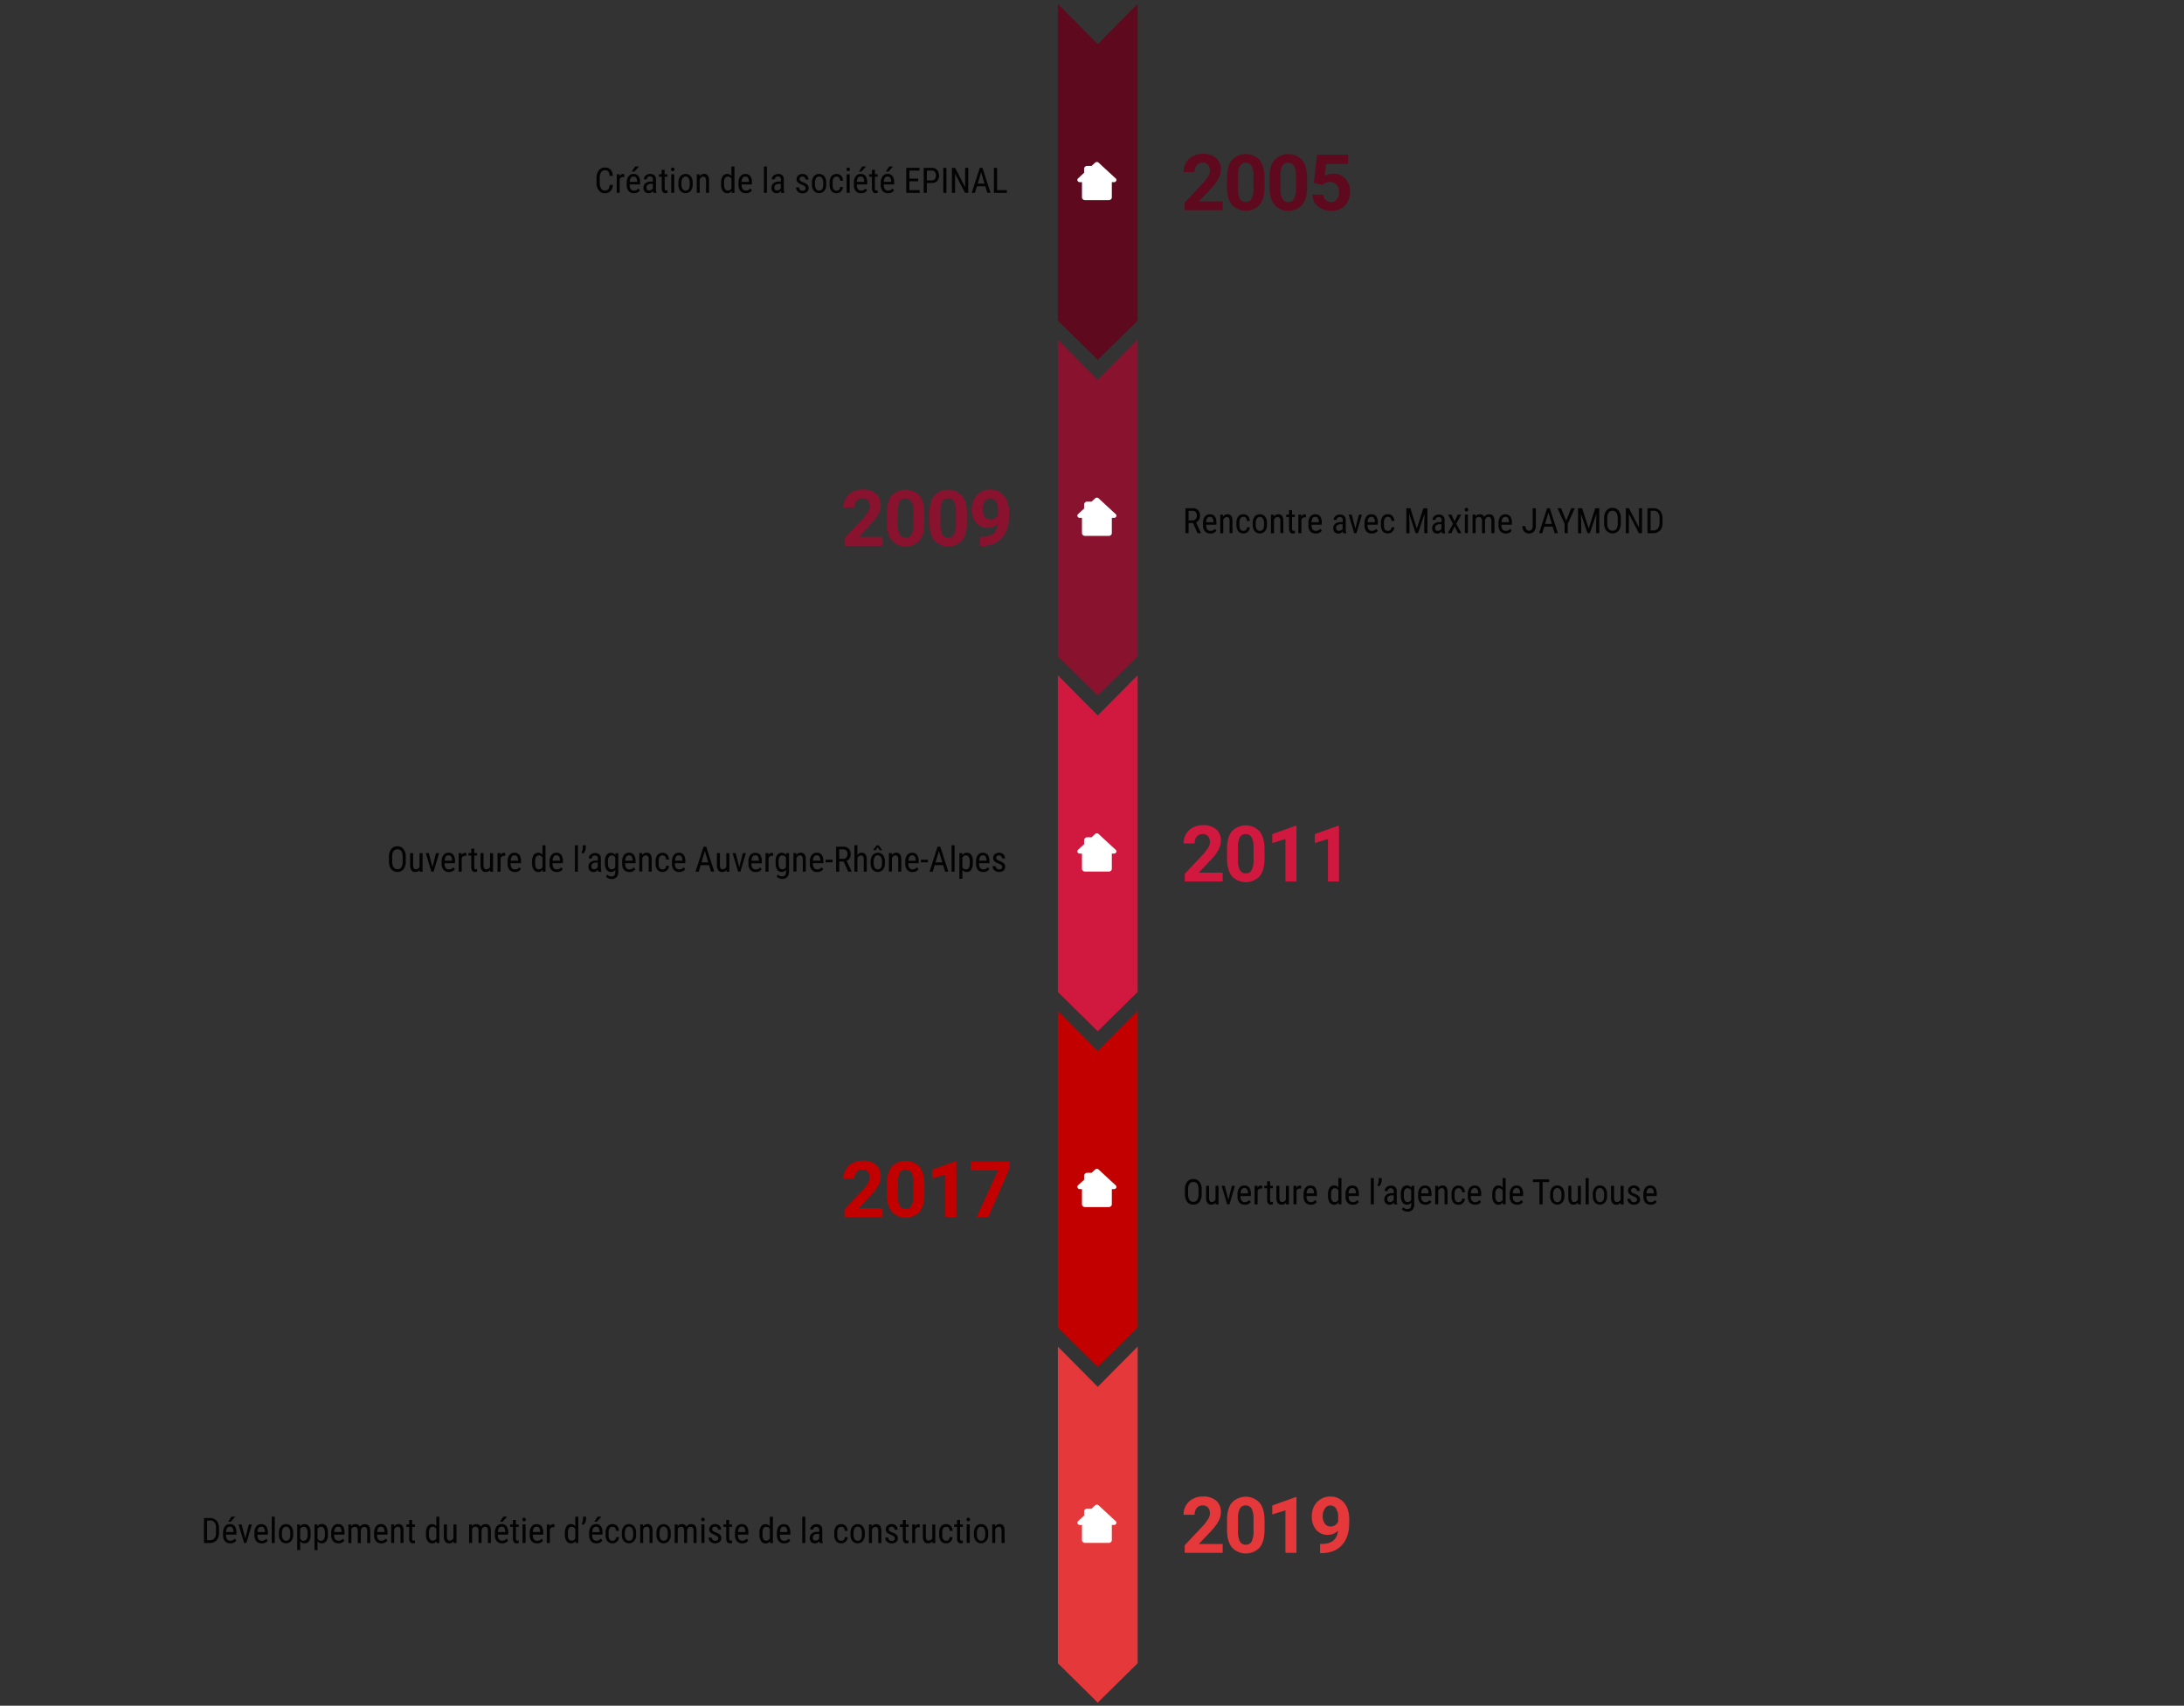 <svg xmlns="http://www.w3.org/2000/svg" id="Historique" viewBox="0 0 1119 874">
  <rect x="0" y="0" width="1119" height="874" fill="#333333" stroke="none"/>
  <defs>
    <style>
      .cls-1{fill:#e5383b}.cls-2{fill:#fff}.cls-3{isolation:isolate}.cls-4{fill:#030303}.cls-5{fill:#c30000}.cls-6{fill:#d1183e}.cls-7{fill:#89122f}.cls-8{fill:#5f091e}
    </style>
  </defs>
  <g id="_2019" data-name="2019">
    <path id="Tracé_1540" d="M542 690v162.26l20.45 20.17 20.45-20.17V690l-20.45 20.62z" class="cls-1" data-name="Tracé 1540"/>
    <path id="Picto_Petite_Maison-3" d="M571.64 779.44l-8.78-8.11a1.3 1.3 0 00-1.73 0l-1.84 1.7H557a1.54 1.54 0 00-1.54 1.54v2l-3.09 2.86a1.09 1.09 0 00-.36.81 1 1 0 00.11.46 1.22 1.22 0 001.12.68h1.12v7.8a1.38 1.38 0 00.48 1 1.62 1.62 0 001.09.41h12.16a1.62 1.62 0 001.09-.41 1.38 1.38 0 00.48-1v-7.8h1.12a1.22 1.22 0 001.12-.68 1 1 0 00.11-.46 1.11 1.11 0 00-.36-.81" class="cls-2" data-name="Picto Petite Maison-3"/>
    <g id="_2019-2" class="cls-3" data-name="2019">
      <g class="cls-3">
        <path d="M626.46 795.68H607v-3.87l9.2-9.8a23 23 0 002.8-3.62 5.73 5.73 0 00.91-2.93 4.31 4.31 0 00-1-3 3.43 3.43 0 00-2.73-1.09 3.72 3.72 0 00-3 1.32 5.19 5.19 0 00-1.1 3.47h-5.68a9.3 9.3 0 011.24-4.75 8.83 8.83 0 013.51-3.37 10.68 10.68 0 015.13-1.22 10.08 10.08 0 016.83 2.11 7.47 7.47 0 012.43 6 9.51 9.51 0 01-1.09 4.29 23.9 23.9 0 01-3.75 5.1l-6.47 6.82h12.23zM647.9 783.92c0 3.93-.82 6.94-2.44 9a9.76 9.76 0 01-14.26 0q-2.46-3.06-2.52-8.79V779q0-6 2.47-9a9.77 9.77 0 0114.23 0c1.64 2 2.48 5 2.52 8.78zm-5.65-5.75a10.45 10.45 0 00-1-5.15 3.27 3.27 0 00-3-1.62 3.2 3.2 0 00-2.94 1.54 9.75 9.75 0 00-1 4.8v6.92a11 11 0 00.95 5.17 3.21 3.21 0 003 1.69 3.18 3.18 0 003-1.62 10.64 10.64 0 001-5zM664.26 795.68h-5.65v-21.76l-6.74 2.08v-4.59l11.78-4.22h.61zM685.54 784.31a7.11 7.11 0 01-5.16 2.17 7.6 7.6 0 01-6-2.59 10.21 10.21 0 01-2.27-7 11 11 0 011.22-5.13 9 9 0 013.41-3.63 9.42 9.42 0 014.92-1.3 9 9 0 015 1.41 9.25 9.25 0 013.4 4 14.44 14.44 0 011.23 6v2.09q0 7.11-3.53 11.17t-10 4.33h-1.39v-4.7h1.25q7.32-.24 7.92-6.82zm-3.77-2.15a3.93 3.93 0 002.35-.7 4.67 4.67 0 001.5-1.7v-2.32a7.78 7.78 0 00-1.1-4.46 3.4 3.4 0 00-2.93-1.58 3.29 3.29 0 00-2.79 1.6 6.57 6.57 0 00-1.09 3.89 6.43 6.43 0 001.06 3.82 3.46 3.46 0 003 1.45z" class="cls-1"/>
      </g>
    </g>
    <g class="cls-3">
      <path d="M104.5 790.64v-12.8h3a4.43 4.43 0 013.49 1.4 5.79 5.79 0 011.23 3.94v2.15a5.61 5.61 0 01-1.25 3.92 4.67 4.67 0 01-3.65 1.39zm1.6-11.42v10h1.3a3 3 0 002.47-1 4.55 4.55 0 00.8-2.89v-2.27a4.68 4.68 0 00-.77-3 2.89 2.89 0 00-2.36-.95zM118 790.81a3.45 3.45 0 01-2.72-1.06 4.51 4.51 0 01-1-3.1v-1.15a5.37 5.37 0 01.93-3.34 3.06 3.06 0 012.59-1.21 3 3 0 012.49 1.06 5.55 5.55 0 01.85 3.32v1h-5.31v.22a3.48 3.48 0 00.57 2.22 2.06 2.06 0 001.66.7 2.73 2.73 0 001.21-.26 3.1 3.1 0 001-.83l.81 1a3.54 3.54 0 01-3.08 1.43zm-.17-8.52a1.64 1.64 0 00-1.44.66 3.93 3.93 0 00-.52 2.06h3.74v-.21a3.54 3.54 0 00-.49-1.93 1.48 1.48 0 00-1.34-.58zm.75-5.15h2l-2.36 2.58h-1.31zM125.68 788.27l1.8-7.14h1.58l-2.82 9.51h-1.16l-2.86-9.51h1.58zM134.08 790.81a3.48 3.48 0 01-2.73-1.06 4.56 4.56 0 01-1-3.1v-1.15a5.43 5.43 0 01.92-3.34 3.08 3.08 0 012.63-1.16 3 3 0 012.5 1.06 5.48 5.48 0 01.84 3.32v1h-5.31v.22a3.47 3.47 0 00.58 2.22 2 2 0 001.66.7 2.76 2.76 0 001.21-.26 3.22 3.22 0 001-.83l.8 1a3.51 3.51 0 01-3.1 1.38zm-.18-8.52a1.63 1.63 0 00-1.43.66 3.93 3.93 0 00-.53 2.06h3.75v-.21a3.63 3.63 0 00-.49-1.93 1.5 1.5 0 00-1.3-.58zM140.79 790.64h-1.56v-13.5h1.56zM142.9 785.44a5 5 0 011-3.28 3.28 3.28 0 012.66-1.21 3.32 3.32 0 012.66 1.18 4.88 4.88 0 011 3.21v1a4.93 4.93 0 01-1 3.27 3.58 3.58 0 01-5.32 0 4.85 4.85 0 01-1-3.16zm1.56.9a4.07 4.07 0 00.57 2.31 1.81 1.81 0 001.56.84c1.37 0 2.07-1 2.11-3v-1.07a4 4 0 00-.58-2.31 1.84 1.84 0 00-3.09 0 4.1 4.1 0 00-.57 2.3zM159.14 786.34a5.66 5.66 0 01-.82 3.37 2.68 2.68 0 01-2.29 1.1 2.55 2.55 0 01-2.21-1.08v4.56h-1.55v-13.16h1.41l.08 1A2.5 2.5 0 01156 781a2.68 2.68 0 012.34 1.09 5.83 5.83 0 01.8 3.26zm-1.55-.89a4.42 4.42 0 00-.49-2.36 1.74 1.74 0 00-1.58-.76 1.83 1.83 0 00-1.7 1.12v4.95a1.84 1.84 0 001.71 1.09 1.71 1.71 0 001.55-.77 4.29 4.29 0 00.51-2.32zM168 786.34a5.73 5.73 0 01-.81 3.37 2.7 2.7 0 01-2.3 1.1 2.54 2.54 0 01-2.2-1.08v4.56h-1.55v-13.16h1.41l.07 1a2.52 2.52 0 012.25-1.23 2.65 2.65 0 012.33 1.09 5.67 5.67 0 01.8 3.26zm-1.54-.89a4.41 4.41 0 00-.5-2.36 1.72 1.72 0 00-1.58-.76 1.81 1.81 0 00-1.69 1.12v4.95a1.84 1.84 0 001.71 1.09 1.72 1.72 0 001.55-.77 4.38 4.38 0 00.51-2.32zM173.42 790.81a3.48 3.48 0 01-2.73-1.06 4.56 4.56 0 01-1-3.1v-1.15a5.43 5.43 0 01.92-3.34 3.08 3.08 0 012.59-1.21 3 3 0 012.5 1.06 5.48 5.48 0 01.84 3.32v1h-5.31v.22a3.47 3.47 0 00.58 2.22 2 2 0 001.66.7 2.68 2.68 0 001.2-.26 3.13 3.13 0 001-.83l.8 1a3.51 3.51 0 01-3.05 1.43zm-.18-8.52a1.63 1.63 0 00-1.43.66 3.93 3.93 0 00-.53 2.06H175v-.21a3.63 3.63 0 00-.49-1.93 1.51 1.51 0 00-1.27-.58zM179.91 781.13v.88a2.8 2.8 0 012.29-1.06 2.27 2.27 0 012.23 1.38A2.81 2.81 0 01187 781c1.75 0 2.65 1.09 2.69 3.28v6.41h-1.54v-6.26a2.64 2.64 0 00-.37-1.54 1.45 1.45 0 00-1.25-.51 1.38 1.38 0 00-1.14.55 2.36 2.36 0 00-.51 1.38v6.38h-1.57v-6.33c0-1.32-.55-2-1.61-2a1.69 1.69 0 00-1.66 1.18v7.13h-1.54v-9.51zM195.39 790.81a3.45 3.45 0 01-2.72-1.06 4.51 4.51 0 01-1-3.1v-1.15a5.37 5.37 0 01.93-3.34 3.07 3.07 0 012.59-1.21 3 3 0 012.49 1.06 5.55 5.55 0 01.85 3.32v1h-5.31v.22a3.48 3.48 0 00.57 2.22 2.06 2.06 0 001.66.7 2.73 2.73 0 001.21-.26 3.1 3.1 0 001-.83l.81 1a3.54 3.54 0 01-3.08 1.43zm-.17-8.52a1.64 1.64 0 00-1.44.66 3.93 3.93 0 00-.52 2.06H197v-.21a3.54 3.54 0 00-.49-1.93 1.48 1.48 0 00-1.29-.58zM201.89 781.13v1a2.75 2.75 0 012.31-1.21c1.68 0 2.54 1.12 2.56 3.37v6.32h-1.55v-6.25a2.6 2.6 0 00-.37-1.59 1.35 1.35 0 00-1.12-.47 1.55 1.55 0 00-1 .39 2.78 2.78 0 00-.75 1v6.91h-1.55v-9.51zM211.17 778.82v2.31h1.43v1.25h-1.43v5.91a1.63 1.63 0 00.18.85.7.7 0 00.64.29 2 2 0 00.62-.1v1.31a3.59 3.59 0 01-1.08.17 1.66 1.66 0 01-1.41-.66 3.12 3.12 0 01-.48-1.86v-5.91h-1.45v-1.25h1.45v-2.31zM218.24 785.45a5.81 5.81 0 01.82-3.35 2.73 2.73 0 012.36-1.15 2.44 2.44 0 012.13 1.11v-4.92h1.56v13.5h-1.43l-.08-1a2.44 2.44 0 01-2.18 1.19 2.72 2.72 0 01-2.32-1.14 5.5 5.5 0 01-.86-3.24zm1.56.88a4.57 4.57 0 00.47 2.35 1.71 1.71 0 001.55.75 1.85 1.85 0 001.73-1.16v-4.8a1.87 1.87 0 00-1.72-1.14 1.69 1.69 0 00-1.55.75 4.47 4.47 0 00-.48 2.31zM232.35 789.8a2.66 2.66 0 01-2.26 1 2.26 2.26 0 01-2-.89 4.39 4.39 0 01-.67-2.6v-6.19H229v6.08c0 1.48.44 2.22 1.33 2.22a2 2 0 002-1.26v-7h1.55v9.51h-1.48zM241.79 781.13v.88a2.82 2.82 0 012.3-1.06 2.24 2.24 0 012.22 1.38 2.83 2.83 0 012.5-1.38c1.75 0 2.65 1.09 2.69 3.28v6.41H250v-6.26a2.57 2.57 0 00-.37-1.54 1.43 1.43 0 00-1.25-.51 1.38 1.38 0 00-1.14.55 2.5 2.5 0 00-.51 1.38v6.38h-1.56v-6.33c0-1.32-.56-2-1.61-2a1.68 1.68 0 00-1.66 1.18v7.13h-1.55v-9.51zM257.27 790.81a3.46 3.46 0 01-2.73-1.06 4.56 4.56 0 01-1-3.1v-1.15a5.37 5.37 0 01.92-3.34 3.07 3.07 0 012.59-1.21 3 3 0 012.5 1.06 5.48 5.48 0 01.84 3.32v1h-5.31v.22a3.41 3.41 0 00.58 2.22 2 2 0 001.65.7 2.73 2.73 0 001.21-.26 3 3 0 001-.83l.81 1a3.51 3.51 0 01-3.06 1.43zm-.18-8.52a1.63 1.63 0 00-1.43.66 3.93 3.93 0 00-.53 2.06h3.75v-.21a3.73 3.73 0 00-.49-1.93 1.51 1.51 0 00-1.3-.58zm.76-5.15h2l-2.36 2.58h-1.31zM264.33 778.82v2.31h1.44v1.25h-1.44v5.91a1.53 1.53 0 00.19.85.67.67 0 00.63.29 1.91 1.91 0 00.62-.1v1.31a3.64 3.64 0 01-1.08.17 1.63 1.63 0 01-1.41-.66 3.12 3.12 0 01-.48-1.86v-5.91h-1.45v-1.25h1.45v-2.31zM269.41 778.6a1 1 0 01-.22.66.8.8 0 01-.66.27.78.78 0 01-.66-.27 1 1 0 01-.22-.66 1 1 0 01.22-.66.76.76 0 01.66-.28.82.82 0 01.66.28 1 1 0 01.22.66zm-.12 12h-1.56v-9.51h1.56zM275.13 790.81a3.45 3.45 0 01-2.72-1.06 4.61 4.61 0 01-1-3.1v-1.15a5.37 5.37 0 01.93-3.34A3.07 3.07 0 01275 781a3 3 0 012.5 1.06 5.48 5.48 0 01.84 3.32v1H273v.22a3.41 3.41 0 00.58 2.22 2 2 0 001.65.7 2.73 2.73 0 001.21-.26 3 3 0 001-.83l.81 1a3.52 3.52 0 01-3.12 1.38zm-.17-8.52a1.62 1.62 0 00-1.43.66A3.93 3.93 0 00273 785h3.74v-.21a3.54 3.54 0 00-.49-1.93 1.48 1.48 0 00-1.25-.57zM284.09 782.59a3.14 3.14 0 00-.7-.07 1.7 1.7 0 00-1.67 1.31v6.81h-1.56v-9.51h1.51v1a2 2 0 011.77-1.14 1.38 1.38 0 01.61.12zM289.43 785.45a5.73 5.73 0 01.83-3.35 2.7 2.7 0 012.36-1.15 2.44 2.44 0 012.12 1.11v-4.92h1.56v13.5h-1.42l-.08-1a2.46 2.46 0 01-2.19 1.19 2.72 2.72 0 01-2.32-1.14 5.57 5.57 0 01-.86-3.24zm1.56.88a4.57 4.57 0 00.47 2.35 1.71 1.71 0 001.55.75 1.84 1.84 0 001.73-1.16v-4.8a1.87 1.87 0 00-1.72-1.14 1.71 1.71 0 00-1.55.75 4.57 4.57 0 00-.48 2.31zM298.89 781.44l-.87-.63a4.7 4.7 0 00.71-2.39v-1.28h1.54v1.18a4.42 4.42 0 01-.39 1.71 3.89 3.89 0 01-.99 1.41zM305.59 790.81a3.48 3.48 0 01-2.73-1.06 4.56 4.56 0 01-1-3.1v-1.15a5.43 5.43 0 01.92-3.34 3.08 3.08 0 012.59-1.21 3 3 0 012.5 1.06 5.48 5.48 0 01.84 3.32v1h-5.31v.22a3.47 3.47 0 00.58 2.22 2 2 0 001.66.7 2.68 2.68 0 001.2-.26 3.13 3.13 0 001-.83l.8 1a3.51 3.51 0 01-3.05 1.43zm-.18-8.52a1.63 1.63 0 00-1.41.71 3.93 3.93 0 00-.53 2.06h3.75v-.21a3.63 3.63 0 00-.49-1.93 1.51 1.51 0 00-1.32-.63zm.76-5.15h2l-2.36 2.58h-1.31zM313.92 789.49a1.64 1.64 0 001.24-.48 2.05 2.05 0 00.51-1.37h1.47a3.26 3.26 0 01-1 2.27 3.1 3.1 0 01-2.25.9 3.29 3.29 0 01-2.69-1.11 5 5 0 01-.93-3.31v-1a5.09 5.09 0 01.92-3.28 3.28 3.28 0 012.69-1.12 3 3 0 012.32.92 3.81 3.81 0 01.91 2.53h-1.47a2.59 2.59 0 00-.51-1.59 1.55 1.55 0 00-1.25-.52 1.78 1.78 0 00-1.54.68 4 4 0 00-.51 2.24v1.21a4.23 4.23 0 00.49 2.37 1.81 1.81 0 001.6.66zM318.61 785.44a5 5 0 011-3.28 3.28 3.28 0 012.66-1.21 3.32 3.32 0 012.66 1.18 4.88 4.88 0 011 3.21v1a4.93 4.93 0 01-1 3.27 3.58 3.58 0 01-5.32 0 4.79 4.79 0 01-1-3.16zm1.55.9a4 4 0 00.58 2.31 1.78 1.78 0 001.55.84c1.37 0 2.08-1 2.12-3v-1.07a4.11 4.11 0 00-.58-2.31 1.81 1.81 0 00-1.56-.84 1.76 1.76 0 00-1.53.84 4 4 0 00-.58 2.3zM329.43 781.13l.05 1a2.75 2.75 0 012.31-1.21c1.68 0 2.53 1.12 2.56 3.37v6.32h-1.55v-6.25a2.67 2.67 0 00-.37-1.59 1.36 1.36 0 00-1.12-.47 1.59 1.59 0 00-1.05.39 2.88 2.88 0 00-.74 1v6.91H328v-9.51zM336.35 785.44a5 5 0 011-3.28 3.55 3.55 0 015.31 0 4.88 4.88 0 011 3.21v1a5 5 0 01-1 3.27 3.59 3.59 0 01-5.33 0 4.85 4.85 0 01-1-3.16zm1.56.9a4.07 4.07 0 00.57 2.31 1.8 1.8 0 001.55.84c1.37 0 2.08-1 2.12-3v-1.07a4 4 0 00-.58-2.31 1.84 1.84 0 00-3.09 0 4.1 4.1 0 00-.57 2.3zM347.18 781.13v.88a2.82 2.82 0 012.3-1.06 2.24 2.24 0 012.22 1.38 2.83 2.83 0 012.5-1.38c1.75 0 2.65 1.09 2.69 3.28v6.41h-1.55v-6.26a2.57 2.57 0 00-.37-1.54 1.44 1.44 0 00-1.25-.51 1.38 1.38 0 00-1.14.55 2.5 2.5 0 00-.51 1.38v6.38h-1.56v-6.33c0-1.32-.56-2-1.61-2a1.68 1.68 0 00-1.66 1.18v7.13h-1.55v-9.51zM361.06 778.6a1 1 0 01-.22.66 1 1 0 01-1.33 0 1 1 0 01-.22-.66 1 1 0 01.22-.66.79.79 0 01.66-.28.82.82 0 01.66.28 1 1 0 01.23.66zm-.13 12h-1.55v-9.51h1.55zM368 788.2a1.16 1.16 0 00-.38-.86 5.54 5.54 0 00-1.46-.84 9.7 9.7 0 01-1.77-.89 2.64 2.64 0 01-.77-.84 2.32 2.32 0 01-.25-1.12 2.48 2.48 0 01.85-1.93 3.46 3.46 0 014.4 0 2.75 2.75 0 01.84 2.07h-1.55a1.52 1.52 0 00-.43-1.09 1.45 1.45 0 00-1.1-.45 1.57 1.57 0 00-1.07.35 1.2 1.2 0 00-.39 1 1.06 1.06 0 00.28.77 5.31 5.31 0 001.38.76 6.86 6.86 0 012.35 1.32 2.26 2.26 0 01.63 1.64 2.52 2.52 0 01-.86 2 3.86 3.86 0 01-4.7-.09 2.8 2.8 0 01-.92-2.16h1.56a1.87 1.87 0 003 1.34 1.18 1.18 0 00.36-.98zM373.62 778.82v2.31h1.43v1.25h-1.43v5.91a1.63 1.63 0 00.18.85.67.67 0 00.63.29 2 2 0 00.63-.1v1.31a3.59 3.59 0 01-1.08.17 1.65 1.65 0 01-1.41-.66 3.12 3.12 0 01-.48-1.86v-5.91h-1.45v-1.25h1.45v-2.31zM380.3 790.81a3.46 3.46 0 01-2.73-1.06 4.61 4.61 0 01-1-3.1v-1.15a5.37 5.37 0 01.93-3.34 3.07 3.07 0 012.59-1.21 3 3 0 012.5 1.06 5.48 5.48 0 01.84 3.32v1h-5.31v.22a3.41 3.41 0 00.58 2.22 2 2 0 001.65.7 2.73 2.73 0 001.21-.26 3 3 0 001-.83l.81 1a3.51 3.51 0 01-3.07 1.43zm-.18-8.52a1.63 1.63 0 00-1.43.66 3.93 3.93 0 00-.53 2.06h3.74v-.21a3.65 3.65 0 00-.48-1.93 1.51 1.51 0 00-1.3-.58zM389.12 785.45a5.73 5.73 0 01.82-3.35 2.73 2.73 0 012.36-1.1 2.44 2.44 0 012.13 1.11v-4.92H396v13.5h-1.42l-.08-1a2.46 2.46 0 01-2.19 1.19 2.71 2.71 0 01-2.31-1.14 5.5 5.5 0 01-.86-3.24zm1.56.88a4.47 4.47 0 00.47 2.35 1.69 1.69 0 001.55.75 1.85 1.85 0 001.73-1.16v-4.8a1.87 1.87 0 00-1.72-1.14 1.69 1.69 0 00-1.55.75 4.37 4.37 0 00-.48 2.31zM401.78 790.81a3.46 3.46 0 01-2.73-1.06 4.61 4.61 0 01-1-3.1v-1.15a5.37 5.37 0 01.93-3.34 3.07 3.07 0 012.62-1.16 3 3 0 012.5 1.06 5.48 5.48 0 01.84 3.32v1h-5.31v.22a3.41 3.41 0 00.58 2.22 2 2 0 001.65.7 2.73 2.73 0 001.21-.26 3 3 0 001-.83l.81 1a3.51 3.51 0 01-3.1 1.38zm-.18-8.52a1.63 1.63 0 00-1.43.66 3.93 3.93 0 00-.53 2.06h3.74v-.21a3.65 3.65 0 00-.48-1.93 1.51 1.51 0 00-1.3-.58zM412.6 790.64h-1.55v-13.5h1.55zM419.94 790.64a3.56 3.56 0 01-.2-1 2.46 2.46 0 01-2.11 1.21 2.76 2.76 0 01-2-.72 2.8 2.8 0 01-.72-2.05 2.91 2.91 0 011-2.3 4 4 0 012.7-.87h1.14v-1a1.59 1.59 0 00-2.67-1.15 1.39 1.39 0 00-.44 1h-1.55a2.5 2.5 0 01.43-1.39 3 3 0 011.16-1 3.49 3.49 0 011.62-.38 3 3 0 012.22.73 2.8 2.8 0 01.78 2.11v4.8a6 6 0 00.3 1.91v.14zm-2.07-1.24a2.09 2.09 0 001.09-.32 1.89 1.89 0 00.75-.79V786h-.87a2.91 2.91 0 00-1.75.5 1.58 1.58 0 00-.64 1.34 1.71 1.71 0 00.32 1.17 1.39 1.39 0 001.1.39zM431.1 789.49a1.66 1.66 0 001.24-.48 2.05 2.05 0 00.51-1.37h1.46a3.22 3.22 0 01-1 2.27 3.08 3.08 0 01-2.24.9 3.32 3.32 0 01-2.7-1.11 5 5 0 01-.92-3.31v-1a5 5 0 01.92-3.28 3.27 3.27 0 012.69-1.12 3 3 0 012.31.92 3.76 3.76 0 01.91 2.53h-1.46a2.66 2.66 0 00-.51-1.59 1.56 1.56 0 00-1.25-.52 1.77 1.77 0 00-1.54.68 3.94 3.94 0 00-.52 2.24v1.21a4.21 4.21 0 00.5 2.37 1.8 1.8 0 001.6.66zM435.78 785.44a5 5 0 011-3.28 3.55 3.55 0 015.31 0 4.83 4.83 0 011 3.21v1a5 5 0 01-1 3.27 3.59 3.59 0 01-5.33 0 4.85 4.85 0 01-1-3.16zm1.56.9a4.07 4.07 0 00.57 2.31 1.8 1.8 0 001.55.84c1.37 0 2.08-1 2.12-3v-1.07a4 4 0 00-.58-2.31 1.84 1.84 0 00-3.09 0 4.1 4.1 0 00-.57 2.3zM446.61 781.13v1A2.78 2.78 0 01449 781c1.69 0 2.54 1.12 2.56 3.37v6.32H450v-6.25a2.59 2.59 0 00-.38-1.59 1.35 1.35 0 00-1.12-.47 1.57 1.57 0 00-1 .39 2.66 2.66 0 00-.74 1v6.91h-1.56v-9.51zM458.47 788.2a1.15 1.15 0 00-.37-.86 5.72 5.72 0 00-1.46-.84 9.36 9.36 0 01-1.77-.89 2.52 2.52 0 01-.77-.84 2.32 2.32 0 01-.26-1.12 2.48 2.48 0 01.85-1.93 3.13 3.13 0 012.17-.77 3.09 3.09 0 012.23.81 2.75 2.75 0 01.84 2.07h-1.54a1.56 1.56 0 00-.43-1.09 1.47 1.47 0 00-1.1-.45 1.58 1.58 0 00-1.08.35 1.24 1.24 0 00-.39 1 1.06 1.06 0 00.28.77 5.5 5.5 0 001.38.76 6.92 6.92 0 012.36 1.32 2.29 2.29 0 01.62 1.64 2.51 2.51 0 01-.85 2 3.88 3.88 0 01-4.7-.11 2.83 2.83 0 01-.92-2.16h1.57a1.69 1.69 0 00.48 1.24 1.74 1.74 0 001.28.45 1.77 1.77 0 001.18-.35 1.18 1.18 0 00.4-1zM464.09 778.82v2.31h1.43v1.25h-1.43v5.91a1.53 1.53 0 00.19.85.67.67 0 00.63.29 2 2 0 00.62-.1v1.31a3.59 3.59 0 01-1.08.17 1.63 1.63 0 01-1.4-.66 3.12 3.12 0 01-.49-1.86v-5.91h-1.45v-1.25h1.45v-2.31zM471.3 782.59a3.17 3.17 0 00-.71-.07 1.72 1.72 0 00-1.67 1.31v6.81h-1.55v-9.51h1.51v1a1.92 1.92 0 011.76-1.14 1.43 1.43 0 01.62.12zM477.7 789.8a2.66 2.66 0 01-2.26 1 2.26 2.26 0 01-1.95-.89 4.31 4.31 0 01-.67-2.6v-6.19h1.55v6.08c0 1.48.44 2.22 1.33 2.22a2 2 0 001.95-1.26v-7h1.56v9.51h-1.48zM484.85 789.49a1.64 1.64 0 001.24-.48 2.05 2.05 0 00.51-1.37h1.47a3.26 3.26 0 01-1 2.27 3.1 3.1 0 01-2.25.9 3.29 3.29 0 01-2.69-1.11 5 5 0 01-.93-3.31v-1a5.09 5.09 0 01.92-3.28 3.28 3.28 0 012.69-1.12 3 3 0 012.32.92 3.81 3.81 0 01.91 2.53h-1.44a2.59 2.59 0 00-.51-1.59 1.55 1.55 0 00-1.25-.52 1.78 1.78 0 00-1.54.68 4 4 0 00-.51 2.24v1.21a4.23 4.23 0 00.49 2.37 1.81 1.81 0 001.57.66zM491.9 778.82v2.31h1.43v1.25h-1.43v5.91a1.63 1.63 0 00.18.85.7.7 0 00.64.29 2 2 0 00.62-.1v1.31a3.59 3.59 0 01-1.08.17 1.63 1.63 0 01-1.4-.66 3 3 0 01-.49-1.86v-5.91h-1.47v-1.25h1.45v-2.31zM497 778.6a1 1 0 01-.22.66 1 1 0 01-1.33 0 1 1 0 01-.22-.66 1 1 0 01.22-.66.79.79 0 01.66-.28.8.8 0 01.66.28 1 1 0 01.23.66zm-.12 12h-1.58v-9.51h1.56zM499 785.44a5 5 0 011-3.28 3.28 3.28 0 012.66-1.21 3.32 3.32 0 012.66 1.18 4.88 4.88 0 011 3.21v1a4.93 4.93 0 01-1 3.27 3.58 3.58 0 01-5.32 0 4.85 4.85 0 01-1-3.16zm1.56.9a4 4 0 00.58 2.31 1.78 1.78 0 001.55.84c1.37 0 2.07-1 2.12-3v-1.07a4.11 4.11 0 00-.58-2.31 1.81 1.81 0 00-1.56-.84 1.76 1.76 0 00-1.53.84 4 4 0 00-.58 2.3zM509.8 781.13l.05 1a2.75 2.75 0 012.31-1.21c1.68 0 2.53 1.12 2.56 3.37v6.32h-1.55v-6.25a2.59 2.59 0 00-.38-1.59 1.34 1.34 0 00-1.12-.47 1.58 1.58 0 00-1 .39 2.88 2.88 0 00-.74 1v6.91h-1.56v-9.51z" class="cls-4"/>
    </g>
  </g>
  <g id="_2017" data-name="2017">
    <path id="Tracé_1539" d="M542 517.92v162.26l20.45 20.17 20.45-20.17V517.92l-20.45 20.62z" class="cls-5" data-name="Tracé 1539"/>
    <path id="Picto_Petite_Maison-2" d="M571.64 607.36l-8.78-8.11a1.3 1.3 0 00-1.73 0l-1.84 1.7H557a1.54 1.54 0 00-1.54 1.54v2l-3.09 2.86a1.09 1.09 0 00-.36.81 1.12 1.12 0 00.11.47 1.22 1.22 0 001.12.67h1.12v7.8a1.38 1.38 0 00.48 1 1.62 1.62 0 001.09.41h12.16a1.62 1.62 0 001.09-.41 1.38 1.38 0 00.48-1v-7.8h1.12a1.22 1.22 0 001.12-.67 1.12 1.12 0 00.11-.47 1.13 1.13 0 00-.36-.81" class="cls-2" data-name="Picto Petite Maison-2"/>
    <g id="_2017-2" class="cls-3" data-name="2017">
      <g class="cls-3">
        <path d="M452.2 623.6h-19.49v-3.87l9.2-9.8a22.89 22.89 0 002.8-3.61 5.78 5.78 0 00.91-2.93 4.32 4.32 0 00-1-3 3.45 3.45 0 00-2.73-1.09 3.73 3.73 0 00-3 1.32 5.27 5.27 0 00-1.1 3.47h-5.66a9.33 9.33 0 011.24-4.75 8.74 8.74 0 013.5-3.37 10.69 10.69 0 015.14-1.22 10.1 10.1 0 016.82 2.11 7.44 7.44 0 012.44 6 9.57 9.57 0 01-1.1 4.3 24.13 24.13 0 01-3.75 5.09l-6.42 6.8h12.2zM473.64 611.84c0 3.94-.81 6.94-2.44 9a9.77 9.77 0 01-14.26.06q-2.46-3.07-2.52-8.79v-5.21c0-4 .83-7 2.47-9a9.77 9.77 0 0114.23 0c1.64 2 2.48 5 2.52 8.78zm-5.64-5.75a10.44 10.44 0 00-1-5.15 3.26 3.26 0 00-3-1.62 3.22 3.22 0 00-2.94 1.54 9.76 9.76 0 00-1 4.8v6.92a11 11 0 00.94 5.17 3.23 3.23 0 003 1.69 3.17 3.17 0 003-1.62 10.75 10.75 0 001-5zM490 623.6h-5.64v-21.76l-6.74 2.09v-4.59l11.78-4.22h.6zM517.42 598.31l-11 25.29h-6l11-23.89h-14.08v-4.55h20.08z" class="cls-5"/>
      </g>
    </g>
    <g id="NRJ_Diags_est_certifié_ISO" class="cls-3" data-name="NRJ Diags est certifié ISO">
      <g class="cls-3">
        <path d="M615.7 611.84a6.43 6.43 0 01-1.11 4 3.82 3.82 0 01-3.18 1.41 3.87 3.87 0 01-3.12-1.37 6.14 6.14 0 01-1.19-3.88v-2.41a6.43 6.43 0 011.13-4 3.8 3.8 0 013.17-1.46 3.85 3.85 0 013.15 1.4 6.24 6.24 0 011.15 4zm-1.61-2.24a5.52 5.52 0 00-.66-3 2.54 2.54 0 00-4 0 5.18 5.18 0 00-.69 2.95v2.29a5.44 5.44 0 00.68 3 2.56 2.56 0 004 .08 5.29 5.29 0 00.67-2.91zM622.82 616.28a2.65 2.65 0 01-2.26 1 2.26 2.26 0 01-1.95-.89 4.39 4.39 0 01-.67-2.6v-6.19h1.55v6.08c0 1.48.45 2.22 1.34 2.22a2 2 0 001.95-1.26v-7h1.55v9.51h-1.47zM629.37 614.75l1.8-7.14h1.58l-2.82 9.51h-1.16l-2.85-9.51h1.58zM637.77 617.29a3.45 3.45 0 01-2.72-1.06 4.56 4.56 0 01-1-3.1V612a5.36 5.36 0 01.93-3.33 3.07 3.07 0 012.59-1.21 3 3 0 012.49 1.06 5.55 5.55 0 01.85 3.32v1h-5.31v.22a3.48 3.48 0 00.57 2.22 2.05 2.05 0 001.66.69 2.73 2.73 0 001.21-.25 3.1 3.1 0 001-.83l.81 1a3.53 3.53 0 01-3.08 1.4zm-.17-8.52a1.64 1.64 0 00-1.44.66 3.93 3.93 0 00-.52 2.06h3.74v-.21a3.54 3.54 0 00-.49-1.93 1.48 1.48 0 00-1.29-.58zM646.73 609.07a3.14 3.14 0 00-.7-.07 1.7 1.7 0 00-1.67 1.31v6.81h-1.56v-9.51h1.51v1a1.92 1.92 0 011.76-1.14 1.4 1.4 0 01.62.12zM650.75 605.3v2.31h1.44v1.25h-1.44v5.91a1.62 1.62 0 00.19.85.67.67 0 00.63.29 2 2 0 00.63-.1v1.31a3.59 3.59 0 01-1.08.17 1.63 1.63 0 01-1.41-.66 3.12 3.12 0 01-.48-1.86v-5.91h-1.45v-1.25h1.45v-2.31zM658.88 616.28a2.64 2.64 0 01-2.26 1 2.26 2.26 0 01-2-.89 4.32 4.32 0 01-.66-2.6v-6.19h1.54v6.08c0 1.48.45 2.22 1.34 2.22a2 2 0 002-1.26v-7h1.56v9.51h-1.48zM666.66 609.07a3.08 3.08 0 00-.7-.07 1.71 1.71 0 00-1.67 1.31v6.81h-1.56v-9.51h1.52v1a2 2 0 011.77-1.14 1.38 1.38 0 01.61.12zM671.61 617.29a3.45 3.45 0 01-2.72-1.06 4.51 4.51 0 01-1-3.1V612a5.36 5.36 0 01.93-3.33 3.05 3.05 0 012.58-1.21 3 3 0 012.5 1.06 5.48 5.48 0 01.84 3.32v1h-5.3v.22a3.48 3.48 0 00.57 2.22 2.05 2.05 0 001.66.69 2.73 2.73 0 001.21-.25 3.1 3.1 0 001-.83l.81 1a3.54 3.54 0 01-3.08 1.4zm-.18-8.52a1.63 1.63 0 00-1.43.66 4 4 0 00-.53 2.06h3.75v-.21a3.54 3.54 0 00-.49-1.93 1.5 1.5 0 00-1.3-.58zM680.43 611.93a5.73 5.73 0 01.83-3.35 2.7 2.7 0 012.36-1.15 2.44 2.44 0 012.12 1.11v-4.92h1.56v13.5h-1.42l-.08-1a2.46 2.46 0 01-2.19 1.19 2.72 2.72 0 01-2.32-1.14 5.57 5.57 0 01-.86-3.24zm1.56.88a4.57 4.57 0 00.47 2.35 1.71 1.71 0 001.55.75 1.84 1.84 0 001.73-1.16V610a1.87 1.87 0 00-1.72-1.14 1.71 1.71 0 00-1.55.75 4.57 4.57 0 00-.48 2.31zM693.09 617.29a3.45 3.45 0 01-2.72-1.06 4.51 4.51 0 01-1-3.1V612a5.36 5.36 0 01.93-3.33 3.07 3.07 0 012.59-1.21 3 3 0 012.49 1.06 5.48 5.48 0 01.84 3.32v1H691v.22a3.48 3.48 0 00.57 2.22 2.05 2.05 0 001.66.69 2.73 2.73 0 001.21-.25 3.1 3.1 0 001-.83l.81 1a3.54 3.54 0 01-3.16 1.4zm-.17-8.52a1.64 1.64 0 00-1.44.66 3.93 3.93 0 00-.52 2.06h3.74v-.21a3.54 3.54 0 00-.49-1.93 1.48 1.48 0 00-1.29-.58zM703.92 617.12h-1.56v-13.5h1.56zM706.56 607.92l-.87-.63a4.82 4.82 0 00.72-2.39v-1.28h1.53v1.18a4.42 4.42 0 01-.39 1.71 3.89 3.89 0 01-.99 1.41zM714.32 617.12a3.49 3.49 0 01-.21-1 2.46 2.46 0 01-2.11 1.21 2.72 2.72 0 01-2-.72 2.76 2.76 0 01-.73-2.05 2.89 2.89 0 011-2.3 4 4 0 012.7-.87h1.14v-1a1.6 1.6 0 00-2.67-1.16 1.39 1.39 0 00-.44 1.06h-1.56a2.5 2.5 0 01.43-1.39 3.07 3.07 0 011.16-1 3.53 3.53 0 011.63-.38 3.08 3.08 0 012.22.73 2.83 2.83 0 01.77 2.11v4.8a6 6 0 00.3 1.91v.14zm-2.08-1.24a2.06 2.06 0 001.09-.32 1.92 1.92 0 00.76-.79v-2.27h-.88a2.93 2.93 0 00-1.75.5 1.56 1.56 0 00-.64 1.34 1.76 1.76 0 00.32 1.17 1.4 1.4 0 001.1.37zM717.74 611.93a5.79 5.79 0 01.8-3.36 2.72 2.72 0 012.37-1.14 2.41 2.41 0 012.2 1.24l.08-1.06h1.41v9.59a3.76 3.76 0 01-.91 2.72 3.35 3.35 0 01-2.52.94 4.41 4.41 0 01-1.58-.35 3.27 3.27 0 01-1.31-.85l.63-1.08a3 3 0 002.14.95c1.29 0 2-.7 2-2.11v-1.24a2.43 2.43 0 01-2.14 1.11 2.71 2.71 0 01-2.3-1.11 5.43 5.43 0 01-.86-3.19zm1.55.88a4.57 4.57 0 00.47 2.35 1.68 1.68 0 001.54.75 1.84 1.84 0 001.74-1.18V610a1.87 1.87 0 00-1.72-1.17 1.71 1.71 0 00-1.55.75 4.57 4.57 0 00-.48 2.31zM730.31 617.29a3.45 3.45 0 01-2.72-1.06 4.56 4.56 0 01-1-3.1V612a5.36 5.36 0 01.93-3.33 3.07 3.07 0 012.59-1.21 3 3 0 012.49 1.06 5.55 5.55 0 01.85 3.32v1h-5.31v.22a3.48 3.48 0 00.57 2.22 2.05 2.05 0 001.66.69 2.73 2.73 0 001.21-.25 3.1 3.1 0 001-.83l.81 1a3.53 3.53 0 01-3.08 1.4zm-.17-8.52a1.64 1.64 0 00-1.44.66 3.93 3.93 0 00-.52 2.06h3.74v-.21a3.54 3.54 0 00-.49-1.93 1.48 1.48 0 00-1.29-.58zM736.81 607.61v1a2.79 2.79 0 012.31-1.2c1.68 0 2.54 1.12 2.56 3.37v6.32h-1.55v-6.25a2.58 2.58 0 00-.37-1.59 1.35 1.35 0 00-1.12-.47 1.57 1.57 0 00-1 .39 2.66 2.66 0 00-.74 1v6.91h-1.56v-9.51zM747.35 616a1.64 1.64 0 001.24-.47 2.05 2.05 0 00.51-1.37h1.47a3.22 3.22 0 01-1 2.27 3.08 3.08 0 01-2.25.9 3.32 3.32 0 01-2.69-1.11 5 5 0 01-.93-3.31v-1a5 5 0 01.93-3.28 3.27 3.27 0 012.69-1.12 3 3 0 012.31.92 3.76 3.76 0 01.91 2.53h-1.44a2.59 2.59 0 00-.5-1.59 1.56 1.56 0 00-1.25-.52 1.76 1.76 0 00-1.54.68 3.85 3.85 0 00-.52 2.23v1.22a4.21 4.21 0 00.5 2.37 1.79 1.79 0 001.56.65zM755.77 617.29a3.46 3.46 0 01-2.73-1.06 4.61 4.61 0 01-1-3.1V612a5.36 5.36 0 01.93-3.33 3.07 3.07 0 012.59-1.21 3 3 0 012.5 1.06 5.48 5.48 0 01.84 3.32v1h-5.31v.22a3.41 3.41 0 00.58 2.22 2 2 0 001.65.69 2.73 2.73 0 001.21-.25 3 3 0 001-.83l.81 1a3.51 3.51 0 01-3.07 1.4zm-.18-8.52a1.63 1.63 0 00-1.43.66 3.93 3.93 0 00-.53 2.06h3.74v-.21a3.65 3.65 0 00-.48-1.93 1.51 1.51 0 00-1.3-.58zM764.59 611.93a5.73 5.73 0 01.82-3.35 2.73 2.73 0 012.36-1.15 2.44 2.44 0 012.13 1.11v-4.92h1.55v13.5H770l-.08-1a2.46 2.46 0 01-2.19 1.19 2.71 2.71 0 01-2.31-1.14 5.5 5.5 0 01-.86-3.24zm1.56.88a4.47 4.47 0 00.47 2.35 1.69 1.69 0 001.55.75 1.85 1.85 0 001.73-1.16V610a1.87 1.87 0 00-1.72-1.14 1.69 1.69 0 00-1.55.75 4.37 4.37 0 00-.48 2.31zM777.25 617.29a3.46 3.46 0 01-2.73-1.06 4.61 4.61 0 01-1-3.1V612a5.36 5.36 0 01.93-3.33 3.07 3.07 0 012.59-1.21 3 3 0 012.5 1.06 5.48 5.48 0 01.84 3.32v1h-5.28v.22a3.41 3.41 0 00.58 2.22 2 2 0 001.65.69 2.73 2.73 0 001.21-.25 3 3 0 001-.83l.81 1a3.51 3.51 0 01-3.1 1.4zm-.18-8.52a1.63 1.63 0 00-1.43.66 3.93 3.93 0 00-.53 2.06h3.74v-.21a3.65 3.65 0 00-.48-1.93 1.51 1.51 0 00-1.3-.58zM793.74 605.7h-3.36v11.42h-1.61V605.7h-3.36v-1.38h8.33zM794.22 611.92a5 5 0 011-3.28 3.28 3.28 0 012.66-1.21 3.32 3.32 0 012.66 1.18 4.83 4.83 0 011 3.21v1a4.93 4.93 0 01-1 3.27 3.58 3.58 0 01-5.32 0 4.85 4.85 0 01-1-3.16zm1.55.9a4 4 0 00.58 2.31 1.78 1.78 0 001.55.83c1.37 0 2.08-1 2.12-3v-1.07a4 4 0 00-.58-2.31 1.81 1.81 0 00-1.56-.84 1.76 1.76 0 00-1.53.84 4 4 0 00-.58 2.3zM808.43 616.28a2.66 2.66 0 01-2.26 1 2.26 2.26 0 01-1.95-.89 4.39 4.39 0 01-.67-2.6v-6.19h1.55v6.08c0 1.48.44 2.22 1.33 2.22a2 2 0 002-1.26v-7h1.55v9.51h-1.48zM814 617.12h-1.6v-13.5h1.6zM816.08 611.92a5 5 0 011-3.28 3.28 3.28 0 012.66-1.21 3.32 3.32 0 012.66 1.18 4.83 4.83 0 011 3.21v1a4.93 4.93 0 01-1 3.27 3.58 3.58 0 01-5.32 0 4.79 4.79 0 01-1-3.16zm1.55.9a4 4 0 00.58 2.31 1.78 1.78 0 001.55.83c1.37 0 2.08-1 2.12-3v-1.07a4.11 4.11 0 00-.58-2.31 1.81 1.81 0 00-1.56-.84 1.76 1.76 0 00-1.53.84 4 4 0 00-.58 2.3zM830.29 616.28a2.66 2.66 0 01-2.26 1 2.26 2.26 0 01-1.95-.89 4.39 4.39 0 01-.67-2.6v-6.19H827v6.08c0 1.48.44 2.22 1.33 2.22a1.94 1.94 0 002-1.26v-7h1.56v9.51h-1.48zM838.76 614.68a1.16 1.16 0 00-.38-.86 5.54 5.54 0 00-1.46-.84 10.81 10.81 0 01-1.77-.89 2.64 2.64 0 01-.77-.84 2.32 2.32 0 01-.25-1.12 2.48 2.48 0 01.85-1.93 3.46 3.46 0 014.4 0 2.75 2.75 0 01.84 2.07h-1.55a1.52 1.52 0 00-.43-1.09 1.44 1.44 0 00-1.1-.45 1.52 1.52 0 00-1.07.35 1.22 1.22 0 00-.39 1 1 1 0 00.28.76 5 5 0 001.38.77 6.86 6.86 0 012.35 1.32 2.26 2.26 0 01.63 1.64 2.52 2.52 0 01-.86 2 3.36 3.36 0 01-2.28.74 3.41 3.41 0 01-2.41-.85 2.83 2.83 0 01-.92-2.16h1.56a1.75 1.75 0 00.49 1.24 1.73 1.73 0 001.28.44 1.79 1.79 0 001.18-.34 1.18 1.18 0 00.4-.96zM845.74 617.29a3.48 3.48 0 01-2.73-1.06 4.56 4.56 0 01-1-3.1V612a5.42 5.42 0 01.92-3.33 3.08 3.08 0 012.59-1.21 3 3 0 012.5 1.06 5.48 5.48 0 01.84 3.32v1h-5.31v.22a3.47 3.47 0 00.58 2.22 2 2 0 001.66.69 2.76 2.76 0 001.21-.25 3.22 3.22 0 001-.83l.8 1a3.51 3.51 0 01-3.06 1.4zm-.18-8.52a1.63 1.63 0 00-1.43.66 3.93 3.93 0 00-.53 2.06h3.75v-.21a3.63 3.63 0 00-.49-1.93 1.5 1.5 0 00-1.3-.58z" class="cls-4"/>
      </g>
    </g>
  </g>
  <g id="_2011" data-name="2011">
    <path id="Tracé_1540-2" d="M542 346v162.26l20.45 20.17 20.45-20.17V346l-20.45 20.62z" class="cls-6" data-name="Tracé 1540"/>
    <path id="Picto_Petite_Maison-3-2" d="M571.64 435.44l-8.78-8.11a1.3 1.3 0 00-1.73 0l-1.84 1.7H557a1.54 1.54 0 00-1.54 1.54v2l-3.09 2.86a1.09 1.09 0 00-.36.81 1 1 0 00.11.46 1.22 1.22 0 001.12.68h1.12v7.8a1.38 1.38 0 00.48 1 1.62 1.62 0 001.09.41h12.16a1.62 1.62 0 001.09-.41 1.38 1.38 0 00.48-1v-7.8h1.12a1.22 1.22 0 001.12-.68 1 1 0 00.11-.46 1.11 1.11 0 00-.36-.81" class="cls-2" data-name="Picto Petite Maison-3"/>
    <g id="_2011-2" class="cls-3" data-name="2011">
      <g class="cls-3">
        <path d="M626.46 451.68H607v-3.87l9.2-9.8a23 23 0 002.8-3.62 5.73 5.73 0 00.91-2.93 4.31 4.31 0 00-1-3 3.43 3.43 0 00-2.73-1.09 3.72 3.72 0 00-3 1.32 5.19 5.19 0 00-1.1 3.47h-5.68a9.3 9.3 0 011.24-4.75 8.83 8.83 0 013.51-3.37 10.68 10.68 0 015.13-1.22 10.08 10.08 0 016.83 2.11 7.47 7.47 0 012.43 6 9.51 9.51 0 01-1.09 4.29 23.9 23.9 0 01-3.75 5.1l-6.47 6.82h12.23zM647.9 439.92c0 3.93-.82 6.94-2.44 9a9.76 9.76 0 01-14.26.05q-2.46-3.06-2.52-8.79V435q0-6 2.47-9a9.77 9.77 0 0114.23 0c1.64 2 2.48 5 2.52 8.78zm-5.65-5.75a10.45 10.45 0 00-1-5.15 3.27 3.27 0 00-3-1.62 3.2 3.2 0 00-2.94 1.54 9.75 9.75 0 00-1 4.8v6.92a11 11 0 00.95 5.17 3.21 3.21 0 003 1.69 3.18 3.18 0 003-1.62 10.64 10.64 0 001-5zM664.26 451.68h-5.65v-21.76l-6.74 2.08v-4.59l11.78-4.22h.61zM686.05 451.68h-5.65v-21.76l-6.74 2.08v-4.59l11.78-4.22h.61z" class="cls-6"/>
      </g>
    </g>
    <g class="cls-3">
      <path d="M207.9 441.36a6.37 6.37 0 01-1.12 4 3.8 3.8 0 01-3.17 1.41 3.89 3.89 0 01-3.13-1.37 6.14 6.14 0 01-1.19-3.89v-2.41a6.36 6.36 0 011.14-4 3.78 3.78 0 013.16-1.46 3.82 3.82 0 013.15 1.4 6.24 6.24 0 011.16 4zm-1.61-2.24a5.52 5.52 0 00-.66-3 2.55 2.55 0 00-4 0 5.35 5.35 0 00-.69 2.95v2.29a5.44 5.44 0 00.68 3 2.29 2.29 0 002 1 2.26 2.26 0 002-.95 5.28 5.28 0 00.68-2.91zM215 445.8a2.66 2.66 0 01-2.26 1 2.26 2.26 0 01-1.95-.89 4.39 4.39 0 01-.67-2.6v-6.19h1.55v6.08c0 1.48.44 2.22 1.33 2.22a1.94 1.94 0 001.95-1.26v-7h1.56v9.51h-1.48zM221.57 444.27l1.8-7.14H225l-2.82 9.51H221l-2.86-9.51h1.58zM230 446.81a3.47 3.47 0 01-2.73-1.06 4.56 4.56 0 01-1-3.1v-1.15a5.37 5.37 0 01.92-3.34 3.07 3.07 0 012.59-1.21 3 3 0 012.5 1.06 5.48 5.48 0 01.84 3.32v1h-5.31v.22a3.41 3.41 0 00.58 2.22 2 2 0 001.66.7 2.68 2.68 0 001.2-.26 3 3 0 001-.83l.81 1a3.51 3.51 0 01-3.06 1.43zm-.18-8.52a1.63 1.63 0 00-1.43.66 3.93 3.93 0 00-.53 2.06h3.75v-.21a3.63 3.63 0 00-.49-1.93 1.51 1.51 0 00-1.33-.58zM238.92 438.59a3.08 3.08 0 00-.7-.07 1.71 1.71 0 00-1.67 1.31v6.81H235v-9.51h1.51v1a2 2 0 011.79-1.13 1.43 1.43 0 01.62.12zM243 434.82v2.31h1.43v1.25H243v5.91a1.63 1.63 0 00.18.85.7.7 0 00.64.29 2 2 0 00.62-.1v1.31a3.59 3.59 0 01-1.08.17 1.63 1.63 0 01-1.4-.66 3 3 0 01-.49-1.86v-5.91H240v-1.25h1.45v-2.31zM251.08 445.8a2.66 2.66 0 01-2.26 1 2.26 2.26 0 01-1.95-.89 4.39 4.39 0 01-.67-2.6v-6.19h1.55v6.08c0 1.48.44 2.22 1.33 2.22a2 2 0 002-1.26v-7h1.55v9.51h-1.48zM258.86 438.59a3.17 3.17 0 00-.71-.07 1.72 1.72 0 00-1.67 1.31v6.81h-1.55v-9.51h1.51v1a1.92 1.92 0 011.76-1.14 1.43 1.43 0 01.62.12zM263.81 446.81a3.46 3.46 0 01-2.73-1.06 4.61 4.61 0 01-1-3.1v-1.15a5.37 5.37 0 01.93-3.34 3.07 3.07 0 012.59-1.21 3 3 0 012.5 1.06 5.48 5.48 0 01.84 3.32v1h-5.31v.22a3.41 3.41 0 00.58 2.22 2 2 0 001.65.7 2.73 2.73 0 001.21-.26 3 3 0 001-.83l.81 1a3.51 3.51 0 01-3.07 1.43zm-.18-8.52a1.63 1.63 0 00-1.43.66 3.93 3.93 0 00-.53 2.06h3.74v-.21a3.65 3.65 0 00-.48-1.93 1.51 1.51 0 00-1.3-.58zM272.63 441.45a5.73 5.73 0 01.82-3.35 2.73 2.73 0 012.36-1.15 2.44 2.44 0 012.13 1.11v-4.92h1.55v13.5h-1.42l-.08-1a2.46 2.46 0 01-2.19 1.19 2.71 2.71 0 01-2.31-1.14 5.5 5.5 0 01-.86-3.24zm1.56.88a4.47 4.47 0 00.47 2.35 1.69 1.69 0 001.55.75 1.85 1.85 0 001.73-1.16v-4.8a1.87 1.87 0 00-1.72-1.14 1.69 1.69 0 00-1.55.75 4.37 4.37 0 00-.48 2.31zM285.29 446.81a3.46 3.46 0 01-2.73-1.06 4.61 4.61 0 01-1-3.1v-1.15a5.37 5.37 0 01.93-3.34 3.07 3.07 0 012.59-1.21 3 3 0 012.5 1.06 5.48 5.48 0 01.84 3.32v1h-5.31v.22a3.41 3.41 0 00.58 2.22 2 2 0 001.65.7 2.73 2.73 0 001.21-.26 3 3 0 001-.83l.81 1a3.51 3.51 0 01-3.07 1.43zm-.18-8.52a1.63 1.63 0 00-1.43.66 3.93 3.93 0 00-.53 2.06h3.74v-.21a3.65 3.65 0 00-.48-1.93 1.51 1.51 0 00-1.3-.58zM296.11 446.64h-1.55v-13.5h1.55zM298.76 437.44l-.87-.63a4.8 4.8 0 00.71-2.39v-1.28h1.54v1.18a4.42 4.42 0 01-.39 1.71 3.89 3.89 0 01-.99 1.41zM306.51 446.64a3.56 3.56 0 01-.2-1 2.46 2.46 0 01-2.11 1.21 2.76 2.76 0 01-2-.72 2.8 2.8 0 01-.72-2 2.91 2.91 0 011-2.3 4 4 0 012.7-.87h1.14v-1a1.62 1.62 0 00-.37-1.21 1.65 1.65 0 00-1.16-.36 1.59 1.59 0 00-1.14.42 1.39 1.39 0 00-.44 1.05h-1.55a2.5 2.5 0 01.43-1.39 2.92 2.92 0 011.16-1 3.49 3.49 0 011.62-.38 3.06 3.06 0 012.22.73 2.8 2.8 0 01.78 2.11v4.8a6 6 0 00.3 1.91v.14zm-2.07-1.24a2.09 2.09 0 001.09-.32 2 2 0 00.75-.79V442h-.88a2.9 2.9 0 00-1.74.5 1.58 1.58 0 00-.65 1.34 1.7 1.7 0 00.33 1.17 1.39 1.39 0 001.1.39zM309.93 441.45a5.79 5.79 0 01.81-3.36 2.72 2.72 0 012.36-1.09 2.42 2.42 0 012.21 1.24l.08-1.06h1.4v9.59a3.8 3.8 0 01-.9 2.72 3.31 3.31 0 01-2.52.94 4.36 4.36 0 01-1.58-.35 3.27 3.27 0 01-1.31-.85l.63-1.08a2.94 2.94 0 002.13.95c1.3 0 2-.7 2-2.11v-1.29a2.44 2.44 0 01-2.15 1.11 2.71 2.71 0 01-2.3-1.11 5.43 5.43 0 01-.86-3.19zm1.56.88a4.47 4.47 0 00.47 2.35 1.67 1.67 0 001.54.75 1.86 1.86 0 001.74-1.18v-4.75a1.89 1.89 0 00-1.72-1.17 1.69 1.69 0 00-1.55.75 4.37 4.37 0 00-.48 2.31zM322.51 446.81a3.47 3.47 0 01-2.73-1.06 4.56 4.56 0 01-1-3.1v-1.15a5.37 5.37 0 01.92-3.34 3.07 3.07 0 012.59-1.21 3 3 0 012.5 1.06 5.48 5.48 0 01.84 3.32v1h-5.31v.22a3.41 3.41 0 00.58 2.22 2 2 0 001.66.7 2.68 2.68 0 001.2-.26 3 3 0 001-.83l.81 1a3.51 3.51 0 01-3.06 1.43zm-.18-8.52a1.63 1.63 0 00-1.43.66 3.93 3.93 0 00-.53 2.06h3.75v-.21a3.63 3.63 0 00-.49-1.93 1.51 1.51 0 00-1.3-.58zM329 437.13l.05 1a2.75 2.75 0 012.31-1.21c1.68 0 2.53 1.12 2.56 3.37v6.32h-1.55v-6.25a2.67 2.67 0 00-.37-1.59 1.36 1.36 0 00-1.12-.47 1.59 1.59 0 00-1.05.39 2.88 2.88 0 00-.74 1v6.91h-1.55v-9.51zM339.55 445.49a1.64 1.64 0 001.24-.48 2.05 2.05 0 00.51-1.37h1.47a3.23 3.23 0 01-1 2.27 3.08 3.08 0 01-2.24.9 3.29 3.29 0 01-2.69-1.11 5 5 0 01-.93-3.31v-1a5.09 5.09 0 01.92-3.28 3.28 3.28 0 012.69-1.12 3 3 0 012.32.92 3.81 3.81 0 01.91 2.53h-1.45a2.66 2.66 0 00-.51-1.59 1.56 1.56 0 00-1.25-.52 1.78 1.78 0 00-1.54.67 4 4 0 00-.52 2.24v1.21a4.21 4.21 0 00.5 2.37 1.8 1.8 0 001.57.67zM348 446.81a3.45 3.45 0 01-2.72-1.06 4.51 4.51 0 01-1-3.1v-1.15a5.37 5.37 0 01.93-3.34 3.06 3.06 0 012.59-1.21 3 3 0 012.49 1.06 5.48 5.48 0 01.84 3.32v1h-5.3v.22a3.48 3.48 0 00.57 2.22 2.06 2.06 0 001.66.7 2.73 2.73 0 001.21-.26 3.1 3.1 0 001-.83l.81 1a3.54 3.54 0 01-3.08 1.43zm-.17-8.52a1.64 1.64 0 00-1.44.66 3.93 3.93 0 00-.52 2.06h3.74v-.21a3.54 3.54 0 00-.49-1.93 1.48 1.48 0 00-1.33-.58zM363.3 443.29H359l-1 3.35h-1.65l4.12-12.8h1.38l4.13 12.8h-1.65zm-3.9-1.38h3.48l-1.74-5.82zM372.24 445.8a2.66 2.66 0 01-2.26 1 2.26 2.26 0 01-2-.89 4.31 4.31 0 01-.67-2.6v-6.19h1.55v6.08c0 1.48.44 2.22 1.33 2.22a2 2 0 001.95-1.26v-7h1.56v9.51h-1.48zM378.78 444.27l1.81-7.14h1.58l-2.82 9.51h-1.16l-2.86-9.51h1.58zM387.19 446.81a3.46 3.46 0 01-2.73-1.06 4.56 4.56 0 01-1-3.1v-1.15a5.37 5.37 0 01.92-3.34A3.07 3.07 0 01387 437a3 3 0 012.5 1.06 5.48 5.48 0 01.84 3.32v1H385v.22a3.41 3.41 0 00.58 2.22 2 2 0 001.65.7 2.73 2.73 0 001.21-.26 3 3 0 001-.83l.81 1a3.51 3.51 0 01-3.06 1.38zm-.18-8.52a1.63 1.63 0 00-1.43.66 3.93 3.93 0 00-.53 2.06h3.74v-.21a3.65 3.65 0 00-.48-1.93 1.51 1.51 0 00-1.31-.58zM396.14 438.59a3.08 3.08 0 00-.7-.07 1.71 1.71 0 00-1.67 1.31v6.81h-1.56v-9.51h1.52v1a2 2 0 011.77-1.14 1.38 1.38 0 01.61.12zM397.38 441.45a5.79 5.79 0 01.81-3.36 2.72 2.72 0 012.36-1.14 2.42 2.42 0 012.21 1.24l.08-1.06h1.41v9.59a3.8 3.8 0 01-.91 2.72 3.31 3.31 0 01-2.52.94 4.36 4.36 0 01-1.58-.35 3.27 3.27 0 01-1.31-.85l.63-1.08a3 3 0 002.14.95c1.29 0 2-.7 2-2.11v-1.24a2.44 2.44 0 01-2.14 1.11 2.71 2.71 0 01-2.31-1.11 5.5 5.5 0 01-.86-3.19zm1.56.88a4.47 4.47 0 00.47 2.35 1.68 1.68 0 001.54.75 1.86 1.86 0 001.74-1.18v-4.75a1.88 1.88 0 00-1.72-1.17 1.69 1.69 0 00-1.55.75 4.37 4.37 0 00-.48 2.31zM408 437.13v1a2.75 2.75 0 012.31-1.21c1.68 0 2.54 1.12 2.56 3.37v6.32h-1.55v-6.25a2.6 2.6 0 00-.37-1.59 1.35 1.35 0 00-1.12-.47 1.55 1.55 0 00-1 .39 2.78 2.78 0 00-.75 1v6.91h-1.55v-9.51zM418.67 446.81a3.48 3.48 0 01-2.73-1.06 4.56 4.56 0 01-1-3.1v-1.15a5.43 5.43 0 01.92-3.34 3.08 3.08 0 012.59-1.21A3 3 0 01421 438a5.48 5.48 0 01.84 3.32v1h-5.31v.22a3.47 3.47 0 00.58 2.22 2 2 0 001.66.7 2.68 2.68 0 001.2-.26 3.13 3.13 0 001-.83l.8 1a3.51 3.51 0 01-3.1 1.44zm-.18-8.52a1.63 1.63 0 00-1.43.66 3.93 3.93 0 00-.53 2.06h3.75v-.21a3.63 3.63 0 00-.49-1.93 1.51 1.51 0 00-1.3-.58zM426.58 441.86H423v-1.32h3.63zM432.25 441.46H430v5.18h-1.62v-12.8H432a3.82 3.82 0 012.84 1 3.89 3.89 0 011 2.87 4 4 0 01-.52 2.07 3.3 3.3 0 01-1.48 1.33l2.48 5.44v.11h-1.74zm-2.25-1.38h2a2.1 2.1 0 001.61-.65 2.49 2.49 0 00.6-1.74c0-1.65-.74-2.47-2.23-2.47H430zM439.27 438.1a2.74 2.74 0 012.27-1.15c1.68 0 2.53 1.12 2.56 3.37v6.32h-1.55v-6.25a2.59 2.59 0 00-.38-1.59 1.34 1.34 0 00-1.12-.47 1.58 1.58 0 00-1 .39 2.88 2.88 0 00-.74 1v6.91h-1.56v-13.5h1.56zM446.08 441.44a5 5 0 011-3.28 3.28 3.28 0 012.66-1.21 3.33 3.33 0 012.66 1.18 4.88 4.88 0 011 3.21v1a5 5 0 01-1 3.27 3.59 3.59 0 01-5.33 0 4.91 4.91 0 01-1-3.16zm5.9-5.9v.09h-1.25l-1.05-1.49-1.06 1.49h-1.25v-.11l1.84-2.38h.92zm-4.34 6.8a4.07 4.07 0 00.57 2.31 1.8 1.8 0 001.55.84c1.38 0 2.08-1 2.12-3v-1.07a4 4 0 00-.58-2.31 1.84 1.84 0 00-3.09 0 4.1 4.1 0 00-.57 2.3zM456.91 437.13v1a2.78 2.78 0 012.32-1.21c1.68 0 2.53 1.12 2.55 3.37v6.32h-1.54v-6.25a2.59 2.59 0 00-.38-1.59 1.35 1.35 0 00-1.12-.47 1.58 1.58 0 00-1 .39 2.76 2.76 0 00-.74 1v6.91h-1.56v-9.51zM467.55 446.81a3.45 3.45 0 01-2.72-1.06 4.56 4.56 0 01-1-3.1v-1.15a5.37 5.37 0 01.93-3.34 3.07 3.07 0 012.59-1.21 3 3 0 012.49 1.06 5.48 5.48 0 01.85 3.32v1h-5.31v.22a3.48 3.48 0 00.57 2.22 2.06 2.06 0 001.66.7 2.73 2.73 0 001.21-.26 3 3 0 001-.83l.81 1a3.53 3.53 0 01-3.08 1.43zm-.17-8.52a1.62 1.62 0 00-1.38.71 3.83 3.83 0 00-.53 2.06h3.74v-.21a3.54 3.54 0 00-.49-1.93 1.48 1.48 0 00-1.34-.63zM475.46 441.86h-3.63v-1.32h3.63zM483.23 443.29h-4.32l-1 3.35h-1.66l4.13-12.8h1.38l4.13 12.8h-1.66zm-3.9-1.38h3.49l-1.75-5.82zM489.1 446.64h-1.56v-13.5h1.56zM498.41 442.34a5.73 5.73 0 01-.81 3.37 2.7 2.7 0 01-2.3 1.1 2.57 2.57 0 01-2.21-1.08v4.56h-1.54v-13.16H493l.08 1.05a2.5 2.5 0 012.24-1.23 2.66 2.66 0 012.34 1.09 5.75 5.75 0 01.8 3.26zm-1.54-.89a4.41 4.41 0 00-.5-2.36 1.73 1.73 0 00-1.58-.76 1.84 1.84 0 00-1.7 1.12v4.95a1.86 1.86 0 001.72 1.09 1.72 1.72 0 001.55-.77 4.38 4.38 0 00.51-2.32zM503.82 446.81a3.47 3.47 0 01-2.73-1.06 4.56 4.56 0 01-1-3.1v-1.15a5.37 5.37 0 01.92-3.34 3.07 3.07 0 012.59-1.21 3 3 0 012.5 1.06 5.48 5.48 0 01.84 3.32v1h-5.31v.22a3.41 3.41 0 00.58 2.22 2 2 0 001.66.7 2.71 2.71 0 001.2-.26 3 3 0 001-.83l.81 1a3.51 3.51 0 01-3.06 1.43zm-.18-8.52a1.63 1.63 0 00-1.43.66 3.93 3.93 0 00-.53 2.06h3.75v-.21a3.73 3.73 0 00-.49-1.93 1.51 1.51 0 00-1.3-.58zM513.47 444.2a1.16 1.16 0 00-.38-.86 5.54 5.54 0 00-1.46-.84 9.36 9.36 0 01-1.77-.89 2.64 2.64 0 01-.77-.84 2.32 2.32 0 01-.25-1.12 2.51 2.51 0 01.84-1.93 3.13 3.13 0 012.17-.77 3.07 3.07 0 012.23.81 2.72 2.72 0 01.85 2.07h-1.55a1.52 1.52 0 00-.43-1.09 1.45 1.45 0 00-1.1-.45 1.58 1.58 0 00-1.08.35 1.24 1.24 0 00-.39.95 1.06 1.06 0 00.29.77 5.37 5.37 0 001.37.76 6.92 6.92 0 012.36 1.32 2.25 2.25 0 01.62 1.64 2.51 2.51 0 01-.85 2 3.86 3.86 0 01-4.69-.11 2.81 2.81 0 01-.93-2.16h1.57a1.86 1.86 0 002.94 1.34 1.18 1.18 0 00.41-.95z" class="cls-4"/>
    </g>
  </g>
  <g id="_2009" data-name="2009">
    <path id="Tracé_1539-2" d="M542 174v162.26l20.45 20.17 20.45-20.17V174l-20.45 20.62z" class="cls-7" data-name="Tracé 1539"/>
    <path id="Picto_Petite_Maison-2-2" d="M571.64 263.44l-8.78-8.11a1.3 1.3 0 00-1.73 0l-1.84 1.7H557a1.54 1.54 0 00-1.54 1.54v2l-3.09 2.86a1.09 1.09 0 00-.36.81 1 1 0 00.11.46 1.22 1.22 0 001.12.68h1.12v7.8a1.38 1.38 0 00.48 1 1.62 1.62 0 001.09.41h12.16a1.62 1.62 0 001.09-.41 1.38 1.38 0 00.48-1v-7.8h1.12a1.22 1.22 0 001.12-.68 1 1 0 00.11-.46 1.11 1.11 0 00-.36-.81" class="cls-2" data-name="Picto Petite Maison-2"/>
    <g id="_2009-2" class="cls-3" data-name="2009">
      <g class="cls-3">
        <path d="M452.2 279.68h-19.49v-3.87l9.2-9.8a22.45 22.45 0 002.8-3.62 5.73 5.73 0 00.91-2.93 4.31 4.31 0 00-1-3 3.42 3.42 0 00-2.73-1.09 3.73 3.73 0 00-3 1.32 5.25 5.25 0 00-1.1 3.47h-5.66a9.3 9.3 0 011.24-4.75 8.74 8.74 0 013.5-3.37 10.69 10.69 0 015.14-1.22 10.05 10.05 0 016.82 2.11 7.44 7.44 0 012.44 6 9.53 9.53 0 01-1.1 4.29 23.9 23.9 0 01-3.75 5.1l-6.42 6.81h12.2zM473.64 267.92q0 5.9-2.44 9a9.76 9.76 0 01-14.26.05q-2.46-3.06-2.52-8.79V263c0-4 .83-7 2.47-9a9.77 9.77 0 0114.23 0c1.64 2 2.48 5 2.52 8.78zm-5.64-5.75a10.44 10.44 0 00-1-5.15 3.26 3.26 0 00-3-1.62 3.2 3.2 0 00-2.94 1.54 9.76 9.76 0 00-1 4.8v6.92a11 11 0 00.94 5.17 3.23 3.23 0 003 1.69 3.17 3.17 0 003-1.62 10.75 10.75 0 001-5zM495.43 267.92q0 5.9-2.44 9a9.76 9.76 0 01-14.26.05q-2.46-3.06-2.52-8.79V263c0-4 .83-7 2.47-9a9.77 9.77 0 0114.23 0c1.64 2 2.48 5 2.52 8.78zm-5.64-5.75a10.44 10.44 0 00-1-5.15 3.27 3.27 0 00-3-1.62 3.2 3.2 0 00-2.94 1.54 9.76 9.76 0 00-1 4.8v6.92a11 11 0 00.94 5.17 3.23 3.23 0 003 1.69 3.17 3.17 0 003-1.62 10.75 10.75 0 001-5zM511.28 268.31a7.1 7.1 0 01-5.15 2.17 7.61 7.61 0 01-6-2.59 10.21 10.21 0 01-2.26-7 10.85 10.85 0 011.22-5.13 9 9 0 013.4-3.63 9.43 9.43 0 014.93-1.3 9 9 0 015 1.41 9.23 9.23 0 013.39 4 14.44 14.44 0 011.23 6v2.09q0 7.11-3.53 11.17t-10 4.33h-1.39v-4.7h1.25q7.31-.24 7.91-6.82zm-3.77-2.15a4 4 0 002.36-.7 4.73 4.73 0 001.49-1.7v-2.32a7.78 7.78 0 00-1.09-4.46 3.41 3.41 0 00-2.93-1.58 3.3 3.3 0 00-2.8 1.56 6.57 6.57 0 00-1.09 3.89 6.43 6.43 0 001.06 3.82 3.46 3.46 0 003 1.49z" class="cls-7"/>
      </g>
    </g>
    <g id="NRJ_Diags_est_certifié_ISO-2" class="cls-3" data-name="NRJ Diags est certifié ISO">
      <g class="cls-3">
        <path d="M611.25 268H609v5.18h-1.62V260.4H611a3.82 3.82 0 012.84 1 3.89 3.89 0 011 2.87 4 4 0 01-.52 2.07 3.3 3.3 0 01-1.48 1.33l2.47 5.44v.11h-1.73zm-2.25-1.36h2a2.1 2.1 0 001.61-.65 2.5 2.5 0 00.6-1.75c0-1.64-.74-2.46-2.23-2.46H609zM620.12 273.37a3.46 3.46 0 01-2.73-1.06 4.61 4.61 0 01-1-3.1v-1.16a5.34 5.34 0 01.93-3.33 3.07 3.07 0 012.59-1.21 3 3 0 012.5 1.06 5.48 5.48 0 01.84 3.32v1H618v.22a3.41 3.41 0 00.58 2.22 2 2 0 001.65.69 2.73 2.73 0 001.21-.25 3 3 0 001-.83l.81 1a3.51 3.51 0 01-3.13 1.43zm-.18-8.52a1.62 1.62 0 00-1.43.66 3.93 3.93 0 00-.53 2.06h3.74v-.21a3.65 3.65 0 00-.48-1.93 1.51 1.51 0 00-1.3-.58zM626.61 263.69v1a2.8 2.8 0 012.32-1.2c1.68 0 2.53 1.12 2.55 3.37v6.32H630V267a2.57 2.57 0 00-.38-1.59 1.35 1.35 0 00-1.12-.47 1.58 1.58 0 00-1 .39 2.68 2.68 0 00-.74 1v6.91h-1.56v-9.51zM637.16 272a1.66 1.66 0 001.24-.48 2 2 0 00.51-1.36h1.46a3.18 3.18 0 01-1 2.27 3.08 3.08 0 01-2.24.9 3.32 3.32 0 01-2.7-1.11 5.1 5.1 0 01-.92-3.31v-1.01a5 5 0 01.92-3.27 3.27 3.27 0 012.69-1.12 3 3 0 012.31.92 3.71 3.71 0 01.91 2.53h-1.46a2.63 2.63 0 00-.51-1.59 1.56 1.56 0 00-1.25-.52 1.77 1.77 0 00-1.54.68 3.93 3.93 0 00-.52 2.23V269a4.21 4.21 0 00.5 2.37 1.8 1.8 0 001.6.63zM641.84 268a5 5 0 011-3.28 3.28 3.28 0 012.66-1.21 3.33 3.33 0 012.66 1.18 4.88 4.88 0 011 3.21v1a5 5 0 01-1 3.27 3.58 3.58 0 01-5.32 0 4.85 4.85 0 01-1-3.16zm1.56.9a4.07 4.07 0 00.57 2.31 1.81 1.81 0 001.55.83c1.38 0 2.08-1 2.12-3V268a4 4 0 00-.58-2.31 1.84 1.84 0 00-3.09 0 4.1 4.1 0 00-.57 2.3zM652.67 263.69v1a2.8 2.8 0 012.32-1.2c1.68 0 2.53 1.12 2.55 3.37v6.32H656V267a2.57 2.57 0 00-.38-1.59 1.35 1.35 0 00-1.12-.47 1.58 1.58 0 00-1 .39 2.68 2.68 0 00-.74 1v6.91h-1.56v-9.51zM662 261.38v2.31h1.43v1.25H662v5.91a1.53 1.53 0 00.19.85.69.69 0 00.63.29 2 2 0 00.62-.1v1.31a3.7 3.7 0 01-1.09.17 1.63 1.63 0 01-1.4-.66 3.12 3.12 0 01-.49-1.86v-5.91H659v-1.25h1.45v-2.31zM669.16 265.14a3.88 3.88 0 00-.7-.06 1.7 1.7 0 00-1.67 1.31v6.81h-1.56v-9.51h1.51v1a1.92 1.92 0 011.76-1.14 1.4 1.4 0 01.62.12zM674.11 273.37a3.46 3.46 0 01-2.73-1.06 4.56 4.56 0 01-1-3.1v-1.16a5.34 5.34 0 01.92-3.33 3.07 3.07 0 012.59-1.21 3 3 0 012.5 1.06 5.48 5.48 0 01.84 3.32v1H672v.22a3.41 3.41 0 00.58 2.22 2 2 0 001.65.69 2.73 2.73 0 001.21-.25 3 3 0 001-.83l.81 1a3.51 3.51 0 01-3.14 1.43zm-.18-8.52a1.63 1.63 0 00-1.43.66 3.93 3.93 0 00-.53 2.06h3.74v-.21a3.65 3.65 0 00-.48-1.93 1.51 1.51 0 00-1.3-.58zM688.15 273.2a3.63 3.63 0 01-.2-1 2.46 2.46 0 01-2.11 1.21 2.76 2.76 0 01-2-.72 2.8 2.8 0 01-.72-2 2.91 2.91 0 011-2.3 4 4 0 012.7-.87h1.14v-1a1.58 1.58 0 00-.38-1.21 1.9 1.9 0 00-2.29.05 1.41 1.41 0 00-.44 1.06h-1.55a2.5 2.5 0 01.43-1.39 2.92 2.92 0 011.16-1 3.49 3.49 0 011.62-.38 3.09 3.09 0 012.22.72 2.84 2.84 0 01.78 2.12v4.8a5.92 5.92 0 00.3 1.9v.15zm-2.07-1.2a2.09 2.09 0 001.09-.32 2 2 0 00.75-.79v-2.27H687a3 3 0 00-1.75.5 1.59 1.59 0 00-.64 1.34 1.7 1.7 0 00.33 1.17 1.43 1.43 0 001.14.37zM694.44 270.83l1.81-7.14h1.58L695 273.2h-1.16l-2.84-9.51h1.58zM702.85 273.37a3.46 3.46 0 01-2.73-1.06 4.56 4.56 0 01-1-3.1v-1.16a5.34 5.34 0 01.92-3.33 3.07 3.07 0 012.59-1.21 3 3 0 012.5 1.06 5.48 5.48 0 01.84 3.32v1h-5.27v.22a3.41 3.41 0 00.58 2.22 2 2 0 001.65.69 2.73 2.73 0 001.21-.25 3 3 0 001-.83l.81 1a3.51 3.51 0 01-3.1 1.43zm-.18-8.52a1.63 1.63 0 00-1.43.66 3.93 3.93 0 00-.53 2.06h3.75v-.21a3.73 3.73 0 00-.49-1.93 1.51 1.51 0 00-1.3-.58zM711.18 272a1.66 1.66 0 001.24-.48 2 2 0 00.51-1.36h1.47a3.23 3.23 0 01-1 2.27 3.08 3.08 0 01-2.24.9 3.32 3.32 0 01-2.7-1.11 5.1 5.1 0 01-.92-3.31v-1.01a5.08 5.08 0 01.92-3.27 3.28 3.28 0 012.69-1.12 3 3 0 012.32.92 3.81 3.81 0 01.91 2.53h-1.47a2.63 2.63 0 00-.51-1.59 1.56 1.56 0 00-1.25-.52 1.78 1.78 0 00-1.54.68 3.93 3.93 0 00-.52 2.23V269a4.21 4.21 0 00.5 2.37 1.8 1.8 0 001.59.63zM722.6 260.4l3.34 10.44 3.34-10.44h2.08v12.8h-1.61v-5l.15-5-3.35 10h-1.23l-3.32-9.95.15 5v5h-1.61V260.4zM738.8 273.2a3.63 3.63 0 01-.2-1 2.46 2.46 0 01-2.11 1.21 2.76 2.76 0 01-2-.72 2.8 2.8 0 01-.72-2 2.91 2.91 0 011-2.3 4 4 0 012.7-.87h1.14v-1a1.62 1.62 0 00-.37-1.21 1.91 1.91 0 00-2.3.05 1.41 1.41 0 00-.44 1.06h-1.55a2.5 2.5 0 01.43-1.39 2.92 2.92 0 011.16-1 3.49 3.49 0 011.62-.38 3.09 3.09 0 012.22.72 2.84 2.84 0 01.78 2.12v4.8a5.92 5.92 0 00.3 1.9v.15zm-2.07-1.2a2.09 2.09 0 001.09-.32 1.89 1.89 0 00.75-.79v-2.27h-.87a2.91 2.91 0 00-1.75.5 1.57 1.57 0 00-.65 1.34 1.7 1.7 0 00.33 1.17 1.43 1.43 0 001.1.37zM745.28 267.16l1.63-3.47h1.8l-2.59 4.7 2.65 4.81H747l-1.68-3.56-1.69 3.56h-1.79l2.64-4.81-2.57-4.7h1.78zM752.23 261.16a1 1 0 01-.22.66.8.8 0 01-.67.27.78.78 0 01-.65-.27 1 1 0 01-.22-.66 1 1 0 01.22-.66.76.76 0 01.65-.28.79.79 0 01.67.28 1 1 0 01.22.66zm-.12 12h-1.56v-9.51h1.56zM756 263.69v.87a2.82 2.82 0 012.29-1.05 2.24 2.24 0 012.22 1.38 2.83 2.83 0 012.5-1.38c1.75 0 2.65 1.09 2.69 3.28v6.41h-1.55v-6.26a2.63 2.63 0 00-.37-1.55 1.45 1.45 0 00-1.25-.5 1.42 1.42 0 00-1.14.54 2.56 2.56 0 00-.51 1.39v6.38h-1.56v-6.33c0-1.32-.56-2-1.61-2a1.68 1.68 0 00-1.66 1.18v7.13h-1.55v-9.51zM771.5 273.37a3.47 3.47 0 01-2.73-1.06 4.56 4.56 0 01-1-3.1v-1.16a5.4 5.4 0 01.92-3.33 3.07 3.07 0 012.59-1.21 3 3 0 012.5 1.06 5.48 5.48 0 01.84 3.32v1h-5.31v.22a3.41 3.41 0 00.58 2.22 2 2 0 001.66.69 2.68 2.68 0 001.2-.25 3 3 0 001-.83l.81 1a3.51 3.51 0 01-3.06 1.43zm-.18-8.52a1.63 1.63 0 00-1.43.66 3.93 3.93 0 00-.53 2.06h3.75v-.21a3.63 3.63 0 00-.49-1.93 1.51 1.51 0 00-1.3-.58zM785.28 260.4h1.62v9.06a4.15 4.15 0 01-.94 2.87 3.19 3.19 0 01-2.52 1 3.28 3.28 0 01-2.53-1 3.91 3.91 0 01-.9-2.73h1.6a2.75 2.75 0 00.49 1.72 1.6 1.6 0 001.34.61 1.59 1.59 0 001.34-.67 3.08 3.08 0 00.5-1.87zM795.54 269.85h-4.33l-1 3.35h-1.65l4.12-12.8h1.38l4.13 12.8h-1.65zm-3.91-1.38h3.49l-1.75-5.82zM802.44 266.82l2.62-6.42h1.82l-3.64 8v4.78h-1.6v-4.78l-3.64-8h1.83zM810.63 260.4l3.37 10.44 3.34-10.44h2.07v12.8h-1.61v-5l.15-5-3.35 10h-1.23l-3.37-9.95.15 5v5h-1.61V260.4zM830.47 267.92a6.43 6.43 0 01-1.11 4 4.26 4.26 0 01-6.3 0 6.08 6.08 0 01-1.19-3.89v-2.33a6.43 6.43 0 011.13-4 3.8 3.8 0 013.17-1.46 3.85 3.85 0 013.15 1.4 6.22 6.22 0 011.15 4zm-1.61-2.24a5.52 5.52 0 00-.66-3 2.55 2.55 0 00-4 0 5.24 5.24 0 00-.69 3v2.29a5.47 5.47 0 00.68 3 2.56 2.56 0 004 .08 5.29 5.29 0 00.67-2.91zM841.32 273.2h-1.62l-5.12-9.87v9.87H833v-12.8h1.62l5.14 9.9v-9.9h1.6zM844.1 273.2v-12.8h3a4.4 4.4 0 013.48 1.4 5.75 5.75 0 011.24 3.94v2.15a5.61 5.61 0 01-1.25 3.92 4.7 4.7 0 01-3.57 1.39zm1.61-11.42v10H847a3 3 0 002.48-1 4.56 4.56 0 00.8-2.88v-2.27a4.69 4.69 0 00-.77-3 2.88 2.88 0 00-2.36-.94z" class="cls-4"/>
      </g>
    </g>
  </g>
  <g id="_2005" data-name="2005">
    <path id="Tracé_1538" d="M542 2v162.26l20.45 20.17 20.45-20.17V2l-20.45 20.62z" class="cls-8" data-name="Tracé 1538"/>
    <path id="Picto_Petite_Maison" d="M571.64 91.44l-8.78-8.11a1.3 1.3 0 00-1.73 0L559.29 85H557a1.54 1.54 0 00-1.54 1.54v2l-3.09 2.86a1.09 1.09 0 00-.36.81 1 1 0 00.11.46 1.22 1.22 0 001.12.68h1.12v7.8a1.38 1.38 0 00.48 1 1.62 1.62 0 001.09.41h12.16a1.62 1.62 0 001.09-.41 1.38 1.38 0 00.48-1v-7.8h1.12a1.22 1.22 0 001.12-.68 1 1 0 00.11-.46 1.11 1.11 0 00-.36-.81" class="cls-2" data-name="Picto Petite Maison"/>
    <g id="_2005-2" class="cls-3" data-name="2005">
      <g class="cls-3">
        <path d="M626.46 107.68H607v-3.87l9.2-9.8a23 23 0 002.8-3.62 5.73 5.73 0 00.91-2.93 4.31 4.31 0 00-1-3 3.43 3.43 0 00-2.73-1.09 3.72 3.72 0 00-3 1.32 5.19 5.19 0 00-1.1 3.47h-5.68a9.3 9.3 0 011.24-4.75 8.83 8.83 0 013.51-3.37 10.68 10.68 0 015.13-1.22 10.08 10.08 0 016.83 2.18 7.47 7.47 0 012.43 6 9.51 9.51 0 01-1.09 4.29 23.9 23.9 0 01-3.75 5.1l-6.47 6.82h12.23zM647.9 95.92c0 3.93-.82 6.94-2.44 9a9.76 9.76 0 01-14.26 0q-2.46-3.06-2.52-8.79V91q0-6 2.47-9a9.77 9.77 0 0114.23 0c1.64 2 2.48 5 2.52 8.78zm-5.65-5.75a10.45 10.45 0 00-1-5.15 3.27 3.27 0 00-3-1.62 3.2 3.2 0 00-2.94 1.54 9.75 9.75 0 00-1 4.8v6.92a11 11 0 00.95 5.17 3.21 3.21 0 003 1.69 3.18 3.18 0 003-1.62 10.64 10.64 0 001-5zM669.69 95.92c0 3.93-.82 6.94-2.44 9A9.76 9.76 0 01653 105q-2.46-3.06-2.52-8.79V91q0-6 2.47-9a9.77 9.77 0 0114.23 0c1.64 2 2.48 5 2.52 8.78zM664 90.17a10.45 10.45 0 00-1-5.15 3.28 3.28 0 00-3-1.62 3.2 3.2 0 00-2.94 1.54 9.75 9.75 0 00-1 4.8v6.92a11 11 0 00.95 5.17 3.21 3.21 0 003 1.69 3.16 3.16 0 003-1.62 10.5 10.5 0 001-5zM673.17 93.7l1.65-14.46h15.93V84h-11.31l-.7 6.11A9 9 0 01683 89a8.2 8.2 0 016.37 2.52 10.09 10.09 0 012.3 7 10.37 10.37 0 01-1.16 4.93 8.27 8.27 0 01-3.33 3.38 10.42 10.42 0 01-5.12 1.2 11.1 11.1 0 01-4.78-1 8.47 8.47 0 01-3.49-2.94 8.06 8.06 0 01-1.36-4.32H678a4.17 4.17 0 001.24 2.76 3.93 3.93 0 002.78 1 3.46 3.46 0 003-1.38 6.36 6.36 0 001-3.89 5.22 5.22 0 00-1.2-3.71 4.36 4.36 0 00-3.37-1.29 4.92 4.92 0 00-3.27 1l-.54.51z" class="cls-8"/>
      </g>
    </g>
    <g class="cls-3">
      <path d="M314 94.75a4.69 4.69 0 01-1.16 3.15 3.9 3.9 0 01-3 1.1 3.67 3.67 0 01-3.06-1.47 6.29 6.29 0 01-1.13-4v-2.29a6.08 6.08 0 011.16-3.94 3.86 3.86 0 013.19-1.45 3.74 3.74 0 012.87 1.1 4.91 4.91 0 011.1 3.18h-1.63a4.05 4.05 0 00-.65-2.24 2.09 2.09 0 00-1.69-.66 2.29 2.29 0 00-2 1 5.27 5.27 0 00-.71 3v2.37a5.58 5.58 0 00.66 3 2.12 2.12 0 001.91 1 2.3 2.3 0 001.81-.63 3.84 3.84 0 00.68-2.24zM319.88 90.77a3.88 3.88 0 00-.7-.06 1.69 1.69 0 00-1.67 1.29v6.8H316v-9.49h1.51v1a1.92 1.92 0 011.77-1.15 1.25 1.25 0 01.61.13zM324.83 99a3.5 3.5 0 01-2.73-1.06 4.61 4.61 0 01-1-3.11v-1.15a5.43 5.43 0 01.92-3.34 3.09 3.09 0 012.59-1.21 3 3 0 012.5 1.07 5.45 5.45 0 01.84 3.31v1h-5.31v.22a3.47 3.47 0 00.58 2.22 2 2 0 001.66.7 2.68 2.68 0 001.2-.26 3 3 0 001-.82l.81 1a3.52 3.52 0 01-3.06 1.43zm-.18-8.53a1.63 1.63 0 00-1.43.66 4 4 0 00-.53 2.06h3.75V93a3.66 3.66 0 00-.49-1.93 1.51 1.51 0 00-1.3-.6zm.76-5.15h2L325 87.9h-1.31zM334.75 98.82a3.56 3.56 0 01-.2-1 2.48 2.48 0 01-2.11 1.18 2.52 2.52 0 01-2.74-2.77 2.89 2.89 0 011-2.31 4.16 4.16 0 012.7-.87h1.14V92a1.58 1.58 0 00-.38-1.21 1.6 1.6 0 00-1.15-.36 1.57 1.57 0 00-1.14.42 1.41 1.41 0 00-.44 1.06h-1.56a2.54 2.54 0 01.44-1.4 2.92 2.92 0 011.16-1 3.46 3.46 0 011.62-.38 3.12 3.12 0 012.22.73 2.81 2.81 0 01.78 2.11v4.8a5.51 5.51 0 00.3 1.91v.14zm-2.07-1.24a2.09 2.09 0 001.09-.32 2 2 0 00.75-.79v-2.26h-.88a2.93 2.93 0 00-1.75.49 1.6 1.6 0 00-.64 1.34 1.75 1.75 0 00.33 1.18 1.41 1.41 0 001.1.36zM340.52 87v2.3H342v1.26h-1.43v5.9a1.67 1.67 0 00.18.86.69.69 0 00.63.29 2 2 0 00.63-.11v1.31a3.31 3.31 0 01-1.08.18 1.63 1.63 0 01-1.41-.66 3.13 3.13 0 01-.48-1.87v-5.9h-1.45v-1.25H339V87zM345.6 86.79a1 1 0 01-.22.66 1 1 0 01-1.33 0 1.12 1.12 0 010-1.33.94.94 0 011.32 0 1 1 0 01.23.67zm-.13 12h-1.55v-9.48h1.55zM347.59 93.62a5 5 0 011-3.28 3.3 3.3 0 012.66-1.21 3.36 3.36 0 012.66 1.18 4.92 4.92 0 011 3.21v1a5 5 0 01-1 3.27 3.58 3.58 0 01-5.33 0 4.88 4.88 0 01-1-3.17zm1.56.9a4.07 4.07 0 00.57 2.31 1.8 1.8 0 001.55.84c1.38 0 2.08-1 2.12-3v-1.05a4 4 0 00-.58-2.3 1.83 1.83 0 00-3.09 0 4.06 4.06 0 00-.57 2.3zM358.42 89.31v1a2.8 2.8 0 012.31-1.21c1.69 0 2.54 1.13 2.56 3.37v6.32h-1.54v-6.22a2.61 2.61 0 00-.38-1.59 1.35 1.35 0 00-1.12-.47 1.57 1.57 0 00-1 .39 2.73 2.73 0 00-.74 1v6.91H357v-9.5zM369.46 93.63a5.68 5.68 0 01.82-3.34 2.72 2.72 0 012.36-1.16 2.44 2.44 0 012.13 1.11v-4.92h1.55v13.5h-1.42l-.08-1a2.45 2.45 0 01-2.19 1.2 2.72 2.72 0 01-2.31-1.15 5.5 5.5 0 01-.86-3.24zm1.55.89a4.45 4.45 0 00.48 2.34 1.68 1.68 0 001.55.76 1.84 1.84 0 001.73-1.17v-4.79a1.88 1.88 0 00-1.77-1.15 1.68 1.68 0 00-1.54.75 4.46 4.46 0 00-.49 2.31zM382.11 99a3.48 3.48 0 01-2.72-1.06 4.66 4.66 0 01-1-3.11v-1.15a5.37 5.37 0 01.93-3.34 3.09 3.09 0 012.59-1.21 3 3 0 012.5 1.07 5.45 5.45 0 01.84 3.31v1H380v.22a3.41 3.41 0 00.58 2.22 2 2 0 001.65.7 2.73 2.73 0 001.21-.26 3 3 0 001-.82l.81 1a3.53 3.53 0 01-3.14 1.43zm-.17-8.53a1.62 1.62 0 00-1.43.66 4 4 0 00-.53 2.06h3.74V93a3.67 3.67 0 00-.48-1.93 1.51 1.51 0 00-1.3-.6zM392.94 98.82h-1.55v-13.5h1.55zM400.28 98.82a3.56 3.56 0 01-.2-1A2.47 2.47 0 01398 99a2.52 2.52 0 01-2.74-2.77 2.92 2.92 0 011-2.31 4.16 4.16 0 012.7-.87h1.14V92a1.62 1.62 0 00-.37-1.21 1.65 1.65 0 00-1.16-.36 1.59 1.59 0 00-1.14.42 1.41 1.41 0 00-.44 1.06h-1.55a2.53 2.53 0 01.43-1.4 2.92 2.92 0 011.16-1 3.49 3.49 0 011.62-.38 3.09 3.09 0 012.22.73 2.81 2.81 0 01.73 2.14v4.8a6 6 0 00.3 1.91v.14zm-2.07-1.24a2.09 2.09 0 001.09-.32 1.89 1.89 0 00.75-.79v-2.26h-.88a2.9 2.9 0 00-1.74.49 1.58 1.58 0 00-.65 1.34 1.75 1.75 0 00.33 1.18 1.43 1.43 0 001.1.36zM412.75 96.38a1.15 1.15 0 00-.37-.86 5.72 5.72 0 00-1.46-.84 9.36 9.36 0 01-1.77-.89 2.35 2.35 0 01-.77-.84 2.29 2.29 0 01-.26-1.12 2.5 2.5 0 01.88-1.93 3.13 3.13 0 012.17-.77 3.09 3.09 0 012.23.81 2.76 2.76 0 01.84 2.08h-1.54a1.53 1.53 0 00-.44-1.1 1.43 1.43 0 00-1.09-.45 1.58 1.58 0 00-1.08.35 1.24 1.24 0 00-.39 1 1.05 1.05 0 00.28.76 5.31 5.31 0 001.38.76 7 7 0 012.36 1.32 2.31 2.31 0 01.62 1.65 2.52 2.52 0 01-.85 2 3.34 3.34 0 01-2.29.75 3.42 3.42 0 01-2.41-.86 2.83 2.83 0 01-.92-2.16h1.56a1.62 1.62 0 001.77 1.69 1.77 1.77 0 001.18-.35 1.16 1.16 0 00.37-1zM416 93.62a5 5 0 011-3.28 3.31 3.31 0 012.66-1.21 3.35 3.35 0 012.66 1.18 4.92 4.92 0 011 3.21v1a4.93 4.93 0 01-1 3.27 3.57 3.57 0 01-5.32 0 4.82 4.82 0 01-1-3.17zm1.55.9a4 4 0 00.58 2.31 1.78 1.78 0 001.55.84c1.37 0 2.08-1 2.12-3v-1.05a4.05 4.05 0 00-.58-2.3 1.8 1.8 0 00-1.56-.85 1.75 1.75 0 00-1.53.85 4 4 0 00-.58 2.3zM428.67 97.67a1.64 1.64 0 001.24-.48 2.05 2.05 0 00.51-1.37h1.47a3.25 3.25 0 01-1 2.27 3.07 3.07 0 01-2.25.91 3.3 3.3 0 01-2.64-1.12 5 5 0 01-.93-3.31v-1a5.09 5.09 0 01.92-3.28 3.31 3.31 0 012.69-1.12 3 3 0 012.32.93 3.76 3.76 0 01.91 2.52h-1.47a2.56 2.56 0 00-.51-1.58 1.57 1.57 0 00-1.25-.53 1.81 1.81 0 00-1.54.68 4 4 0 00-.52 2.24v1.17a4.21 4.21 0 00.5 2.37 1.79 1.79 0 001.55.7zM435.48 86.79a1 1 0 01-.22.66.83.83 0 01-.67.26.8.8 0 01-.65-.26 1.12 1.12 0 010-1.33.78.78 0 01.65-.27.82.82 0 01.67.27 1 1 0 01.22.67zm-.12 12h-1.56v-9.48h1.56zM441.2 99a3.48 3.48 0 01-2.72-1.06 4.61 4.61 0 01-1-3.11v-1.15a5.37 5.37 0 01.93-3.34 3.09 3.09 0 012.59-1.21 3 3 0 012.49 1.07 5.45 5.45 0 01.85 3.31v1h-5.31v.22a3.48 3.48 0 00.57 2.22 2 2 0 001.66.7 2.73 2.73 0 001.21-.26 3 3 0 001-.82l.81 1A3.54 3.54 0 01441.2 99zm-.2-8.53a1.62 1.62 0 00-1.43.66 3.86 3.86 0 00-.53 2.06h3.74V93a3.57 3.57 0 00-.49-1.93 1.48 1.48 0 00-1.29-.6zm.75-5.15h2l-2.35 2.58h-1.31zM448.27 87v2.3h1.43v1.26h-1.43v5.9a1.67 1.67 0 00.18.86.72.72 0 00.64.29 2 2 0 00.62-.11v1.31a3.31 3.31 0 01-1.08.18 1.63 1.63 0 01-1.4-.66 3.06 3.06 0 01-.49-1.87v-5.9h-1.45v-1.25h1.45V87zM455 99a3.48 3.48 0 01-2.72-1.06 4.56 4.56 0 01-1-3.11v-1.15a5.37 5.37 0 01.93-3.34 3.08 3.08 0 012.58-1.21 3 3 0 012.5 1.07 5.45 5.45 0 01.84 3.31v1h-5.3v.22a3.48 3.48 0 00.57 2.22 2 2 0 001.66.7 2.76 2.76 0 001.21-.26 3.17 3.17 0 001-.82l.8 1A3.52 3.52 0 01455 99zm-.18-8.53a1.63 1.63 0 00-1.43.66 4 4 0 00-.53 2.06h3.75V93a3.66 3.66 0 00-.49-1.93 1.5 1.5 0 00-1.35-.6zm.76-5.15h2l-2.36 2.58h-1.31zM470.45 92.9h-4.52v4.54h5.27v1.38h-6.88V86h6.79v1.4h-5.18v4.12h4.52zM474.87 93.81v5h-1.61V86h4.08a3.71 3.71 0 012.8 1.07 4.57 4.57 0 01.05 5.69 3.77 3.77 0 01-2.74 1zm0-1.38h2.47a2.07 2.07 0 001.64-.64 2.68 2.68 0 00.57-1.84 2.77 2.77 0 00-.55-1.85 2 2 0 00-1.62-.7h-2.47zM484.91 98.82h-1.61V86h1.61zM496.09 98.82h-1.62L489.35 89v9.86h-1.62V86h1.62l5.14 9.91V86h1.6zM504.85 95.47h-4.33l-1 3.35h-1.65L502 86h1.38l4.13 12.8h-1.65zm-3.91-1.38h3.49l-1.75-5.82zM510.87 97.44h5v1.38h-6.63V86h1.62z" class="cls-4"/>
    </g>
  </g>
</svg>
